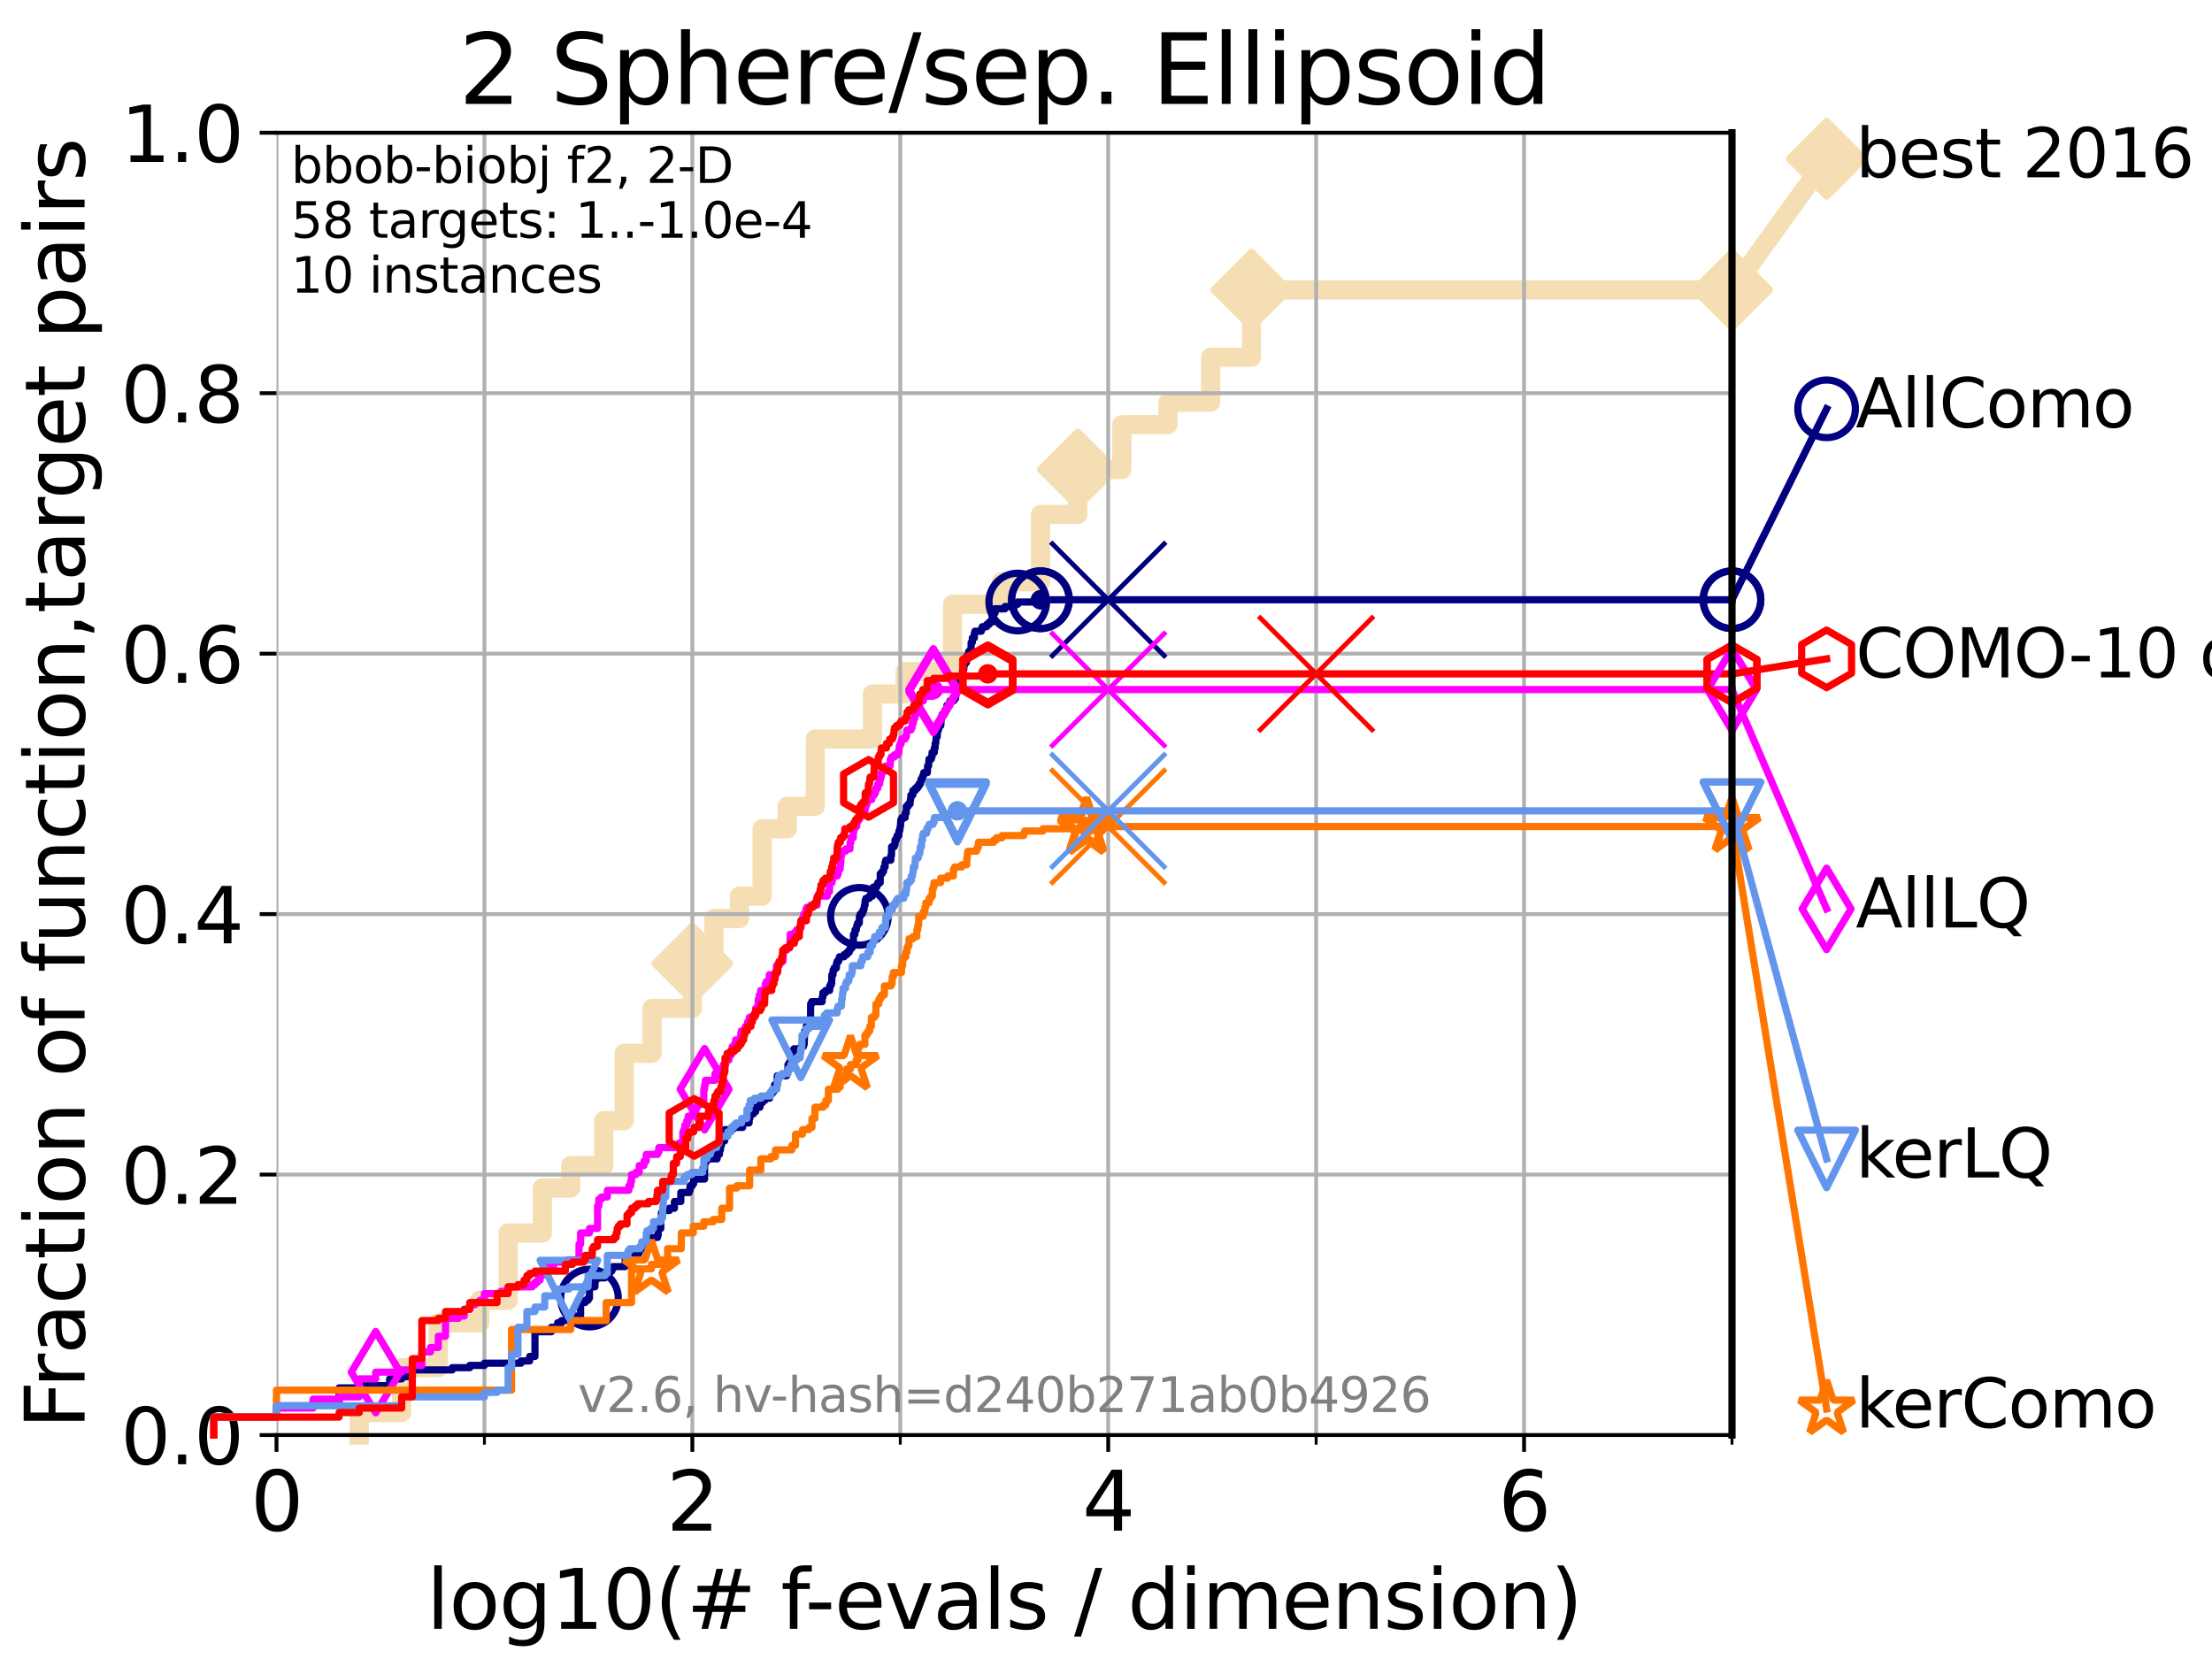<?xml version="1.0" encoding="utf-8" standalone="no"?>
<!DOCTYPE svg PUBLIC "-//W3C//DTD SVG 1.1//EN"
  "http://www.w3.org/Graphics/SVG/1.1/DTD/svg11.dtd">
<svg xmlns:xlink="http://www.w3.org/1999/xlink" width="460.8pt" height="345.6pt" viewBox="0 0 460.8 345.6" xmlns="http://www.w3.org/2000/svg" version="1.1">
 <defs>
  <style type="text/css">*{stroke-linejoin: round; stroke-linecap: butt}</style>
 </defs>
 <g id="figure_1">
  <g id="patch_1">
   <path d="M 0 345.6 
L 460.8 345.6 
L 460.8 0 
L 0 0 
z
" style="fill: #ffffff"/>
  </g>
  <g id="axes_1">
   <g id="patch_2">
    <path d="M 57.6 298.944 
L 360.806 298.944 
L 360.806 27.648 
L 57.6 27.648 
z
" style="fill: #ffffff"/>
   </g>
   <g id="line2d_1">
    <path d="M 74.837 298.944 
L 74.837 294.266 
L 83.678 294.266 
L 83.678 284.911 
L 91.306 284.911 
L 91.306 275.556 
L 99.95 275.556 
L 99.95 270.879 
L 105.851 270.879 
L 105.851 256.846 
L 112.989 256.846 
L 112.989 247.491 
L 118.89 247.491 
L 118.89 242.814 
L 125.779 242.814 
L 125.779 233.459 
L 130.027 233.459 
L 130.027 219.426 
L 135.835 219.426 
L 135.835 210.071 
L 144.23 210.071 
L 144.23 200.716 
L 148.727 200.716 
L 148.727 191.361 
L 154.046 191.361 
L 154.046 186.684 
L 158.761 186.684 
L 158.761 172.651 
L 163.998 172.651 
L 163.998 167.974 
L 169.832 167.974 
L 169.832 153.941 
L 181.754 153.941 
L 181.754 144.586 
L 188.562 144.586 
L 188.562 139.908 
L 198.435 139.908 
L 198.435 125.876 
L 208.643 125.876 
L 208.643 121.198 
L 216.775 121.198 
L 216.775 107.166 
L 224.52 107.166 
L 224.52 97.811 
L 233.702 97.811 
L 233.702 88.456 
L 243.312 88.456 
L 243.312 83.778 
L 252.2 83.778 
L 252.2 74.423 
L 260.699 74.423 
L 260.699 60.391 
L 360.806 60.391 
" style="fill: none; stroke: #f5deb3; stroke-width: 4; stroke-linecap: square"/>
   </g>
   <g id="line2d_2">
    <defs>
     <path id="m01ae8ad9be" d="M -0 7.778 
L 7.778 0 
L 0 -7.778 
L -7.778 -0 
z
" style="stroke: #f5deb3; stroke-width: 1.5; stroke-linejoin: miter"/>
    </defs>
    <g>
     <use xlink:href="#m01ae8ad9be" x="144.23" y="200.716" style="fill: #f5deb3; stroke: #f5deb3; stroke-width: 1.5; stroke-linejoin: miter"/>
     <use xlink:href="#m01ae8ad9be" x="224.52" y="97.811" style="fill: #f5deb3; stroke: #f5deb3; stroke-width: 1.5; stroke-linejoin: miter"/>
     <use xlink:href="#m01ae8ad9be" x="260.699" y="60.391" style="fill: #f5deb3; stroke: #f5deb3; stroke-width: 1.5; stroke-linejoin: miter"/>
     <use xlink:href="#m01ae8ad9be" x="260.699" y="60.391" style="fill: #f5deb3; stroke: #f5deb3; stroke-width: 1.5; stroke-linejoin: miter"/>
     <use xlink:href="#m01ae8ad9be" x="360.806" y="60.391" style="fill: #f5deb3; stroke: #f5deb3; stroke-width: 1.5; stroke-linejoin: miter"/>
    </g>
   </g>
   <g id="line2d_3">
    <path style="fill: none; stroke: #f5deb3; stroke-width: 4; stroke-linecap: square"/>
    <g/>
   </g>
   <g id="line2d_4">
    <path d="M 360.806 60.391 
L 380.515 33.074 
" style="fill: none; stroke: #f5deb3; stroke-width: 4; stroke-linecap: square"/>
    <g>
     <use xlink:href="#m01ae8ad9be" x="360.806" y="60.391" style="fill: #f5deb3; stroke: #f5deb3; stroke-width: 1.5; stroke-linejoin: miter"/>
     <use xlink:href="#m01ae8ad9be" x="380.515" y="33.074" style="fill: #f5deb3; stroke: #f5deb3; stroke-width: 1.5; stroke-linejoin: miter"/>
    </g>
   </g>
   <g id="matplotlib.axis_1">
    <g id="xtick_1">
     <g id="line2d_5">
      <path d="M 57.6 298.944 
L 57.6 27.648 
" clip-path="url(#p091a90321d)" style="fill: none; stroke: #b0b0b0; stroke-width: 0.8; stroke-linecap: square"/>
     </g>
     <g id="line2d_6">
      <defs>
       <path id="mfeb1512df6" d="M 0 0 
L 0 3.5 
" style="stroke: #000000; stroke-width: 0.8"/>
      </defs>
      <g>
       <use xlink:href="#mfeb1512df6" x="57.6" y="298.944" style="stroke: #000000; stroke-width: 0.8"/>
      </g>
     </g>
     <g id="text_1">
      <!-- 0 -->
      <g transform="translate(52.192 318.861) scale(0.17 -0.17)">
       <defs>
        <path id="DejaVuSans-30" d="M 2034 4250 
Q 1547 4250 1301 3770 
Q 1056 3291 1056 2328 
Q 1056 1369 1301 889 
Q 1547 409 2034 409 
Q 2525 409 2770 889 
Q 3016 1369 3016 2328 
Q 3016 3291 2770 3770 
Q 2525 4250 2034 4250 
z
M 2034 4750 
Q 2819 4750 3233 4129 
Q 3647 3509 3647 2328 
Q 3647 1150 3233 529 
Q 2819 -91 2034 -91 
Q 1250 -91 836 529 
Q 422 1150 422 2328 
Q 422 3509 836 4129 
Q 1250 4750 2034 4750 
z
" transform="scale(0.016)"/>
       </defs>
       <use xlink:href="#DejaVuSans-30"/>
      </g>
     </g>
    </g>
    <g id="xtick_2">
     <g id="line2d_7">
      <path d="M 144.23 298.944 
L 144.23 27.648 
" clip-path="url(#p091a90321d)" style="fill: none; stroke: #b0b0b0; stroke-width: 0.8; stroke-linecap: square"/>
     </g>
     <g id="line2d_8">
      <g>
       <use xlink:href="#mfeb1512df6" x="144.23" y="298.944" style="stroke: #000000; stroke-width: 0.8"/>
      </g>
     </g>
     <g id="text_2">
      <!-- 2 -->
      <g transform="translate(138.822 318.861) scale(0.17 -0.17)">
       <defs>
        <path id="DejaVuSans-32" d="M 1228 531 
L 3431 531 
L 3431 0 
L 469 0 
L 469 531 
Q 828 903 1448 1529 
Q 2069 2156 2228 2338 
Q 2531 2678 2651 2914 
Q 2772 3150 2772 3378 
Q 2772 3750 2511 3984 
Q 2250 4219 1831 4219 
Q 1534 4219 1204 4116 
Q 875 4013 500 3803 
L 500 4441 
Q 881 4594 1212 4672 
Q 1544 4750 1819 4750 
Q 2544 4750 2975 4387 
Q 3406 4025 3406 3419 
Q 3406 3131 3298 2873 
Q 3191 2616 2906 2266 
Q 2828 2175 2409 1742 
Q 1991 1309 1228 531 
z
" transform="scale(0.016)"/>
       </defs>
       <use xlink:href="#DejaVuSans-32"/>
      </g>
     </g>
    </g>
    <g id="xtick_3">
     <g id="line2d_9">
      <path d="M 230.861 298.944 
L 230.861 27.648 
" clip-path="url(#p091a90321d)" style="fill: none; stroke: #b0b0b0; stroke-width: 0.8; stroke-linecap: square"/>
     </g>
     <g id="line2d_10">
      <g>
       <use xlink:href="#mfeb1512df6" x="230.861" y="298.944" style="stroke: #000000; stroke-width: 0.8"/>
      </g>
     </g>
     <g id="text_3">
      <!-- 4 -->
      <g transform="translate(225.453 318.861) scale(0.17 -0.17)">
       <defs>
        <path id="DejaVuSans-34" d="M 2419 4116 
L 825 1625 
L 2419 1625 
L 2419 4116 
z
M 2253 4666 
L 3047 4666 
L 3047 1625 
L 3713 1625 
L 3713 1100 
L 3047 1100 
L 3047 0 
L 2419 0 
L 2419 1100 
L 313 1100 
L 313 1709 
L 2253 4666 
z
" transform="scale(0.016)"/>
       </defs>
       <use xlink:href="#DejaVuSans-34"/>
      </g>
     </g>
    </g>
    <g id="xtick_4">
     <g id="line2d_11">
      <path d="M 317.491 298.944 
L 317.491 27.648 
" clip-path="url(#p091a90321d)" style="fill: none; stroke: #b0b0b0; stroke-width: 0.8; stroke-linecap: square"/>
     </g>
     <g id="line2d_12">
      <g>
       <use xlink:href="#mfeb1512df6" x="317.491" y="298.944" style="stroke: #000000; stroke-width: 0.8"/>
      </g>
     </g>
     <g id="text_4">
      <!-- 6 -->
      <g transform="translate(312.083 318.861) scale(0.17 -0.17)">
       <defs>
        <path id="DejaVuSans-36" d="M 2113 2584 
Q 1688 2584 1439 2293 
Q 1191 2003 1191 1497 
Q 1191 994 1439 701 
Q 1688 409 2113 409 
Q 2538 409 2786 701 
Q 3034 994 3034 1497 
Q 3034 2003 2786 2293 
Q 2538 2584 2113 2584 
z
M 3366 4563 
L 3366 3988 
Q 3128 4100 2886 4159 
Q 2644 4219 2406 4219 
Q 1781 4219 1451 3797 
Q 1122 3375 1075 2522 
Q 1259 2794 1537 2939 
Q 1816 3084 2150 3084 
Q 2853 3084 3261 2657 
Q 3669 2231 3669 1497 
Q 3669 778 3244 343 
Q 2819 -91 2113 -91 
Q 1303 -91 875 529 
Q 447 1150 447 2328 
Q 447 3434 972 4092 
Q 1497 4750 2381 4750 
Q 2619 4750 2861 4703 
Q 3103 4656 3366 4563 
z
" transform="scale(0.016)"/>
       </defs>
       <use xlink:href="#DejaVuSans-36"/>
      </g>
     </g>
    </g>
    <g id="xtick_5">
     <g id="line2d_13">
      <path d="M 100.915 298.944 
L 100.915 27.648 
" clip-path="url(#p091a90321d)" style="fill: none; stroke: #b0b0b0; stroke-width: 0.8; stroke-linecap: square"/>
     </g>
     <g id="line2d_14">
      <defs>
       <path id="m687741bcb6" d="M 0 0 
L 0 2 
" style="stroke: #000000; stroke-width: 0.6"/>
      </defs>
      <g>
       <use xlink:href="#m687741bcb6" x="100.915" y="298.944" style="stroke: #000000; stroke-width: 0.6"/>
      </g>
     </g>
    </g>
    <g id="xtick_6">
     <g id="line2d_15">
      <path d="M 187.546 298.944 
L 187.546 27.648 
" clip-path="url(#p091a90321d)" style="fill: none; stroke: #b0b0b0; stroke-width: 0.8; stroke-linecap: square"/>
     </g>
     <g id="line2d_16">
      <g>
       <use xlink:href="#m687741bcb6" x="187.546" y="298.944" style="stroke: #000000; stroke-width: 0.6"/>
      </g>
     </g>
    </g>
    <g id="xtick_7">
     <g id="line2d_17">
      <path d="M 274.176 298.944 
L 274.176 27.648 
" clip-path="url(#p091a90321d)" style="fill: none; stroke: #b0b0b0; stroke-width: 0.8; stroke-linecap: square"/>
     </g>
     <g id="line2d_18">
      <g>
       <use xlink:href="#m687741bcb6" x="274.176" y="298.944" style="stroke: #000000; stroke-width: 0.6"/>
      </g>
     </g>
    </g>
    <g id="xtick_8">
     <g id="line2d_19">
      <path d="M 360.806 298.944 
L 360.806 27.648 
" clip-path="url(#p091a90321d)" style="fill: none; stroke: #b0b0b0; stroke-width: 0.8; stroke-linecap: square"/>
     </g>
     <g id="line2d_20">
      <g>
       <use xlink:href="#m687741bcb6" x="360.806" y="298.944" style="stroke: #000000; stroke-width: 0.6"/>
      </g>
     </g>
    </g>
    <g id="text_5">
     <!-- log10(# f-evals / dimension) -->
     <g transform="translate(88.823 339.314) scale(0.17 -0.17)">
      <defs>
       <path id="DejaVuSans-6c" d="M 603 4863 
L 1178 4863 
L 1178 0 
L 603 0 
L 603 4863 
z
" transform="scale(0.016)"/>
       <path id="DejaVuSans-6f" d="M 1959 3097 
Q 1497 3097 1228 2736 
Q 959 2375 959 1747 
Q 959 1119 1226 758 
Q 1494 397 1959 397 
Q 2419 397 2687 759 
Q 2956 1122 2956 1747 
Q 2956 2369 2687 2733 
Q 2419 3097 1959 3097 
z
M 1959 3584 
Q 2709 3584 3137 3096 
Q 3566 2609 3566 1747 
Q 3566 888 3137 398 
Q 2709 -91 1959 -91 
Q 1206 -91 779 398 
Q 353 888 353 1747 
Q 353 2609 779 3096 
Q 1206 3584 1959 3584 
z
" transform="scale(0.016)"/>
       <path id="DejaVuSans-67" d="M 2906 1791 
Q 2906 2416 2648 2759 
Q 2391 3103 1925 3103 
Q 1463 3103 1205 2759 
Q 947 2416 947 1791 
Q 947 1169 1205 825 
Q 1463 481 1925 481 
Q 2391 481 2648 825 
Q 2906 1169 2906 1791 
z
M 3481 434 
Q 3481 -459 3084 -895 
Q 2688 -1331 1869 -1331 
Q 1566 -1331 1297 -1286 
Q 1028 -1241 775 -1147 
L 775 -588 
Q 1028 -725 1275 -790 
Q 1522 -856 1778 -856 
Q 2344 -856 2625 -561 
Q 2906 -266 2906 331 
L 2906 616 
Q 2728 306 2450 153 
Q 2172 0 1784 0 
Q 1141 0 747 490 
Q 353 981 353 1791 
Q 353 2603 747 3093 
Q 1141 3584 1784 3584 
Q 2172 3584 2450 3431 
Q 2728 3278 2906 2969 
L 2906 3500 
L 3481 3500 
L 3481 434 
z
" transform="scale(0.016)"/>
       <path id="DejaVuSans-31" d="M 794 531 
L 1825 531 
L 1825 4091 
L 703 3866 
L 703 4441 
L 1819 4666 
L 2450 4666 
L 2450 531 
L 3481 531 
L 3481 0 
L 794 0 
L 794 531 
z
" transform="scale(0.016)"/>
       <path id="DejaVuSans-28" d="M 1984 4856 
Q 1566 4138 1362 3434 
Q 1159 2731 1159 2009 
Q 1159 1288 1364 580 
Q 1569 -128 1984 -844 
L 1484 -844 
Q 1016 -109 783 600 
Q 550 1309 550 2009 
Q 550 2706 781 3412 
Q 1013 4119 1484 4856 
L 1984 4856 
z
" transform="scale(0.016)"/>
       <path id="DejaVuSans-23" d="M 3272 2816 
L 2363 2816 
L 2100 1772 
L 3016 1772 
L 3272 2816 
z
M 2803 4594 
L 2478 3297 
L 3391 3297 
L 3719 4594 
L 4219 4594 
L 3897 3297 
L 4872 3297 
L 4872 2816 
L 3775 2816 
L 3519 1772 
L 4513 1772 
L 4513 1294 
L 3397 1294 
L 3072 0 
L 2572 0 
L 2894 1294 
L 1978 1294 
L 1656 0 
L 1153 0 
L 1478 1294 
L 494 1294 
L 494 1772 
L 1594 1772 
L 1856 2816 
L 850 2816 
L 850 3297 
L 1978 3297 
L 2297 4594 
L 2803 4594 
z
" transform="scale(0.016)"/>
       <path id="DejaVuSans-20" transform="scale(0.016)"/>
       <path id="DejaVuSans-66" d="M 2375 4863 
L 2375 4384 
L 1825 4384 
Q 1516 4384 1395 4259 
Q 1275 4134 1275 3809 
L 1275 3500 
L 2222 3500 
L 2222 3053 
L 1275 3053 
L 1275 0 
L 697 0 
L 697 3053 
L 147 3053 
L 147 3500 
L 697 3500 
L 697 3744 
Q 697 4328 969 4595 
Q 1241 4863 1831 4863 
L 2375 4863 
z
" transform="scale(0.016)"/>
       <path id="DejaVuSans-2d" d="M 313 2009 
L 1997 2009 
L 1997 1497 
L 313 1497 
L 313 2009 
z
" transform="scale(0.016)"/>
       <path id="DejaVuSans-65" d="M 3597 1894 
L 3597 1613 
L 953 1613 
Q 991 1019 1311 708 
Q 1631 397 2203 397 
Q 2534 397 2845 478 
Q 3156 559 3463 722 
L 3463 178 
Q 3153 47 2828 -22 
Q 2503 -91 2169 -91 
Q 1331 -91 842 396 
Q 353 884 353 1716 
Q 353 2575 817 3079 
Q 1281 3584 2069 3584 
Q 2775 3584 3186 3129 
Q 3597 2675 3597 1894 
z
M 3022 2063 
Q 3016 2534 2758 2815 
Q 2500 3097 2075 3097 
Q 1594 3097 1305 2825 
Q 1016 2553 972 2059 
L 3022 2063 
z
" transform="scale(0.016)"/>
       <path id="DejaVuSans-76" d="M 191 3500 
L 800 3500 
L 1894 563 
L 2988 3500 
L 3597 3500 
L 2284 0 
L 1503 0 
L 191 3500 
z
" transform="scale(0.016)"/>
       <path id="DejaVuSans-61" d="M 2194 1759 
Q 1497 1759 1228 1600 
Q 959 1441 959 1056 
Q 959 750 1161 570 
Q 1363 391 1709 391 
Q 2188 391 2477 730 
Q 2766 1069 2766 1631 
L 2766 1759 
L 2194 1759 
z
M 3341 1997 
L 3341 0 
L 2766 0 
L 2766 531 
Q 2569 213 2275 61 
Q 1981 -91 1556 -91 
Q 1019 -91 701 211 
Q 384 513 384 1019 
Q 384 1609 779 1909 
Q 1175 2209 1959 2209 
L 2766 2209 
L 2766 2266 
Q 2766 2663 2505 2880 
Q 2244 3097 1772 3097 
Q 1472 3097 1187 3025 
Q 903 2953 641 2809 
L 641 3341 
Q 956 3463 1253 3523 
Q 1550 3584 1831 3584 
Q 2591 3584 2966 3190 
Q 3341 2797 3341 1997 
z
" transform="scale(0.016)"/>
       <path id="DejaVuSans-73" d="M 2834 3397 
L 2834 2853 
Q 2591 2978 2328 3040 
Q 2066 3103 1784 3103 
Q 1356 3103 1142 2972 
Q 928 2841 928 2578 
Q 928 2378 1081 2264 
Q 1234 2150 1697 2047 
L 1894 2003 
Q 2506 1872 2764 1633 
Q 3022 1394 3022 966 
Q 3022 478 2636 193 
Q 2250 -91 1575 -91 
Q 1294 -91 989 -36 
Q 684 19 347 128 
L 347 722 
Q 666 556 975 473 
Q 1284 391 1588 391 
Q 1994 391 2212 530 
Q 2431 669 2431 922 
Q 2431 1156 2273 1281 
Q 2116 1406 1581 1522 
L 1381 1569 
Q 847 1681 609 1914 
Q 372 2147 372 2553 
Q 372 3047 722 3315 
Q 1072 3584 1716 3584 
Q 2034 3584 2315 3537 
Q 2597 3491 2834 3397 
z
" transform="scale(0.016)"/>
       <path id="DejaVuSans-2f" d="M 1625 4666 
L 2156 4666 
L 531 -594 
L 0 -594 
L 1625 4666 
z
" transform="scale(0.016)"/>
       <path id="DejaVuSans-64" d="M 2906 2969 
L 2906 4863 
L 3481 4863 
L 3481 0 
L 2906 0 
L 2906 525 
Q 2725 213 2448 61 
Q 2172 -91 1784 -91 
Q 1150 -91 751 415 
Q 353 922 353 1747 
Q 353 2572 751 3078 
Q 1150 3584 1784 3584 
Q 2172 3584 2448 3432 
Q 2725 3281 2906 2969 
z
M 947 1747 
Q 947 1113 1208 752 
Q 1469 391 1925 391 
Q 2381 391 2643 752 
Q 2906 1113 2906 1747 
Q 2906 2381 2643 2742 
Q 2381 3103 1925 3103 
Q 1469 3103 1208 2742 
Q 947 2381 947 1747 
z
" transform="scale(0.016)"/>
       <path id="DejaVuSans-69" d="M 603 3500 
L 1178 3500 
L 1178 0 
L 603 0 
L 603 3500 
z
M 603 4863 
L 1178 4863 
L 1178 4134 
L 603 4134 
L 603 4863 
z
" transform="scale(0.016)"/>
       <path id="DejaVuSans-6d" d="M 3328 2828 
Q 3544 3216 3844 3400 
Q 4144 3584 4550 3584 
Q 5097 3584 5394 3201 
Q 5691 2819 5691 2113 
L 5691 0 
L 5113 0 
L 5113 2094 
Q 5113 2597 4934 2840 
Q 4756 3084 4391 3084 
Q 3944 3084 3684 2787 
Q 3425 2491 3425 1978 
L 3425 0 
L 2847 0 
L 2847 2094 
Q 2847 2600 2669 2842 
Q 2491 3084 2119 3084 
Q 1678 3084 1418 2786 
Q 1159 2488 1159 1978 
L 1159 0 
L 581 0 
L 581 3500 
L 1159 3500 
L 1159 2956 
Q 1356 3278 1631 3431 
Q 1906 3584 2284 3584 
Q 2666 3584 2933 3390 
Q 3200 3197 3328 2828 
z
" transform="scale(0.016)"/>
       <path id="DejaVuSans-6e" d="M 3513 2113 
L 3513 0 
L 2938 0 
L 2938 2094 
Q 2938 2591 2744 2837 
Q 2550 3084 2163 3084 
Q 1697 3084 1428 2787 
Q 1159 2491 1159 1978 
L 1159 0 
L 581 0 
L 581 3500 
L 1159 3500 
L 1159 2956 
Q 1366 3272 1645 3428 
Q 1925 3584 2291 3584 
Q 2894 3584 3203 3211 
Q 3513 2838 3513 2113 
z
" transform="scale(0.016)"/>
       <path id="DejaVuSans-29" d="M 513 4856 
L 1013 4856 
Q 1481 4119 1714 3412 
Q 1947 2706 1947 2009 
Q 1947 1309 1714 600 
Q 1481 -109 1013 -844 
L 513 -844 
Q 928 -128 1133 580 
Q 1338 1288 1338 2009 
Q 1338 2731 1133 3434 
Q 928 4138 513 4856 
z
" transform="scale(0.016)"/>
      </defs>
      <use xlink:href="#DejaVuSans-6c"/>
      <use xlink:href="#DejaVuSans-6f" x="27.783"/>
      <use xlink:href="#DejaVuSans-67" x="88.965"/>
      <use xlink:href="#DejaVuSans-31" x="152.441"/>
      <use xlink:href="#DejaVuSans-30" x="216.064"/>
      <use xlink:href="#DejaVuSans-28" x="279.688"/>
      <use xlink:href="#DejaVuSans-23" x="318.701"/>
      <use xlink:href="#DejaVuSans-20" x="402.49"/>
      <use xlink:href="#DejaVuSans-66" x="434.277"/>
      <use xlink:href="#DejaVuSans-2d" x="463.982"/>
      <use xlink:href="#DejaVuSans-65" x="500.066"/>
      <use xlink:href="#DejaVuSans-76" x="561.59"/>
      <use xlink:href="#DejaVuSans-61" x="620.77"/>
      <use xlink:href="#DejaVuSans-6c" x="682.049"/>
      <use xlink:href="#DejaVuSans-73" x="709.832"/>
      <use xlink:href="#DejaVuSans-20" x="761.932"/>
      <use xlink:href="#DejaVuSans-2f" x="793.719"/>
      <use xlink:href="#DejaVuSans-20" x="827.41"/>
      <use xlink:href="#DejaVuSans-64" x="859.197"/>
      <use xlink:href="#DejaVuSans-69" x="922.674"/>
      <use xlink:href="#DejaVuSans-6d" x="950.457"/>
      <use xlink:href="#DejaVuSans-65" x="1047.869"/>
      <use xlink:href="#DejaVuSans-6e" x="1109.393"/>
      <use xlink:href="#DejaVuSans-73" x="1172.771"/>
      <use xlink:href="#DejaVuSans-69" x="1224.871"/>
      <use xlink:href="#DejaVuSans-6f" x="1252.654"/>
      <use xlink:href="#DejaVuSans-6e" x="1313.836"/>
      <use xlink:href="#DejaVuSans-29" x="1377.215"/>
     </g>
    </g>
   </g>
   <g id="matplotlib.axis_2">
    <g id="ytick_1">
     <g id="line2d_21">
      <path d="M 57.6 298.944 
L 360.806 298.944 
" clip-path="url(#p091a90321d)" style="fill: none; stroke: #b0b0b0; stroke-width: 0.8; stroke-linecap: square"/>
     </g>
     <g id="line2d_22">
      <defs>
       <path id="m815af5205d" d="M 0 0 
L -3.5 0 
" style="stroke: #000000; stroke-width: 0.8"/>
      </defs>
      <g>
       <use xlink:href="#m815af5205d" x="57.6" y="298.944" style="stroke: #000000; stroke-width: 0.8"/>
      </g>
     </g>
     <g id="text_6">
      <!-- 0.0 -->
      <g transform="translate(25.155 305.023) scale(0.16 -0.16)">
       <defs>
        <path id="DejaVuSans-2e" d="M 684 794 
L 1344 794 
L 1344 0 
L 684 0 
L 684 794 
z
" transform="scale(0.016)"/>
       </defs>
       <use xlink:href="#DejaVuSans-30"/>
       <use xlink:href="#DejaVuSans-2e" x="63.623"/>
       <use xlink:href="#DejaVuSans-30" x="95.41"/>
      </g>
     </g>
    </g>
    <g id="ytick_2">
     <g id="line2d_23">
      <path d="M 57.6 244.685 
L 360.806 244.685 
" clip-path="url(#p091a90321d)" style="fill: none; stroke: #b0b0b0; stroke-width: 0.8; stroke-linecap: square"/>
     </g>
     <g id="line2d_24">
      <g>
       <use xlink:href="#m815af5205d" x="57.6" y="244.685" style="stroke: #000000; stroke-width: 0.8"/>
      </g>
     </g>
     <g id="text_7">
      <!-- 0.2 -->
      <g transform="translate(25.155 250.764) scale(0.16 -0.16)">
       <use xlink:href="#DejaVuSans-30"/>
       <use xlink:href="#DejaVuSans-2e" x="63.623"/>
       <use xlink:href="#DejaVuSans-32" x="95.41"/>
      </g>
     </g>
    </g>
    <g id="ytick_3">
     <g id="line2d_25">
      <path d="M 57.6 190.426 
L 360.806 190.426 
" clip-path="url(#p091a90321d)" style="fill: none; stroke: #b0b0b0; stroke-width: 0.8; stroke-linecap: square"/>
     </g>
     <g id="line2d_26">
      <g>
       <use xlink:href="#m815af5205d" x="57.6" y="190.426" style="stroke: #000000; stroke-width: 0.8"/>
      </g>
     </g>
     <g id="text_8">
      <!-- 0.4 -->
      <g transform="translate(25.155 196.504) scale(0.16 -0.16)">
       <use xlink:href="#DejaVuSans-30"/>
       <use xlink:href="#DejaVuSans-2e" x="63.623"/>
       <use xlink:href="#DejaVuSans-34" x="95.41"/>
      </g>
     </g>
    </g>
    <g id="ytick_4">
     <g id="line2d_27">
      <path d="M 57.6 136.166 
L 360.806 136.166 
" clip-path="url(#p091a90321d)" style="fill: none; stroke: #b0b0b0; stroke-width: 0.8; stroke-linecap: square"/>
     </g>
     <g id="line2d_28">
      <g>
       <use xlink:href="#m815af5205d" x="57.6" y="136.166" style="stroke: #000000; stroke-width: 0.8"/>
      </g>
     </g>
     <g id="text_9">
      <!-- 0.6 -->
      <g transform="translate(25.155 142.245) scale(0.16 -0.16)">
       <use xlink:href="#DejaVuSans-30"/>
       <use xlink:href="#DejaVuSans-2e" x="63.623"/>
       <use xlink:href="#DejaVuSans-36" x="95.41"/>
      </g>
     </g>
    </g>
    <g id="ytick_5">
     <g id="line2d_29">
      <path d="M 57.6 81.907 
L 360.806 81.907 
" clip-path="url(#p091a90321d)" style="fill: none; stroke: #b0b0b0; stroke-width: 0.8; stroke-linecap: square"/>
     </g>
     <g id="line2d_30">
      <g>
       <use xlink:href="#m815af5205d" x="57.6" y="81.907" style="stroke: #000000; stroke-width: 0.8"/>
      </g>
     </g>
     <g id="text_10">
      <!-- 0.8 -->
      <g transform="translate(25.155 87.986) scale(0.16 -0.16)">
       <defs>
        <path id="DejaVuSans-38" d="M 2034 2216 
Q 1584 2216 1326 1975 
Q 1069 1734 1069 1313 
Q 1069 891 1326 650 
Q 1584 409 2034 409 
Q 2484 409 2743 651 
Q 3003 894 3003 1313 
Q 3003 1734 2745 1975 
Q 2488 2216 2034 2216 
z
M 1403 2484 
Q 997 2584 770 2862 
Q 544 3141 544 3541 
Q 544 4100 942 4425 
Q 1341 4750 2034 4750 
Q 2731 4750 3128 4425 
Q 3525 4100 3525 3541 
Q 3525 3141 3298 2862 
Q 3072 2584 2669 2484 
Q 3125 2378 3379 2068 
Q 3634 1759 3634 1313 
Q 3634 634 3220 271 
Q 2806 -91 2034 -91 
Q 1263 -91 848 271 
Q 434 634 434 1313 
Q 434 1759 690 2068 
Q 947 2378 1403 2484 
z
M 1172 3481 
Q 1172 3119 1398 2916 
Q 1625 2713 2034 2713 
Q 2441 2713 2670 2916 
Q 2900 3119 2900 3481 
Q 2900 3844 2670 4047 
Q 2441 4250 2034 4250 
Q 1625 4250 1398 4047 
Q 1172 3844 1172 3481 
z
" transform="scale(0.016)"/>
       </defs>
       <use xlink:href="#DejaVuSans-30"/>
       <use xlink:href="#DejaVuSans-2e" x="63.623"/>
       <use xlink:href="#DejaVuSans-38" x="95.41"/>
      </g>
     </g>
    </g>
    <g id="ytick_6">
     <g id="line2d_31">
      <path d="M 57.6 27.648 
L 360.806 27.648 
" clip-path="url(#p091a90321d)" style="fill: none; stroke: #b0b0b0; stroke-width: 0.8; stroke-linecap: square"/>
     </g>
     <g id="line2d_32">
      <g>
       <use xlink:href="#m815af5205d" x="57.6" y="27.648" style="stroke: #000000; stroke-width: 0.8"/>
      </g>
     </g>
     <g id="text_11">
      <!-- 1.0 -->
      <g transform="translate(25.155 33.727) scale(0.16 -0.16)">
       <use xlink:href="#DejaVuSans-31"/>
       <use xlink:href="#DejaVuSans-2e" x="63.623"/>
       <use xlink:href="#DejaVuSans-30" x="95.41"/>
      </g>
     </g>
    </g>
    <g id="text_12">
     <!-- Fraction of function,target pairs -->
     <g transform="translate(17.62 297.681) rotate(-90) scale(0.17 -0.17)">
      <defs>
       <path id="DejaVuSans-46" d="M 628 4666 
L 3309 4666 
L 3309 4134 
L 1259 4134 
L 1259 2759 
L 3109 2759 
L 3109 2228 
L 1259 2228 
L 1259 0 
L 628 0 
L 628 4666 
z
" transform="scale(0.016)"/>
       <path id="DejaVuSans-72" d="M 2631 2963 
Q 2534 3019 2420 3045 
Q 2306 3072 2169 3072 
Q 1681 3072 1420 2755 
Q 1159 2438 1159 1844 
L 1159 0 
L 581 0 
L 581 3500 
L 1159 3500 
L 1159 2956 
Q 1341 3275 1631 3429 
Q 1922 3584 2338 3584 
Q 2397 3584 2469 3576 
Q 2541 3569 2628 3553 
L 2631 2963 
z
" transform="scale(0.016)"/>
       <path id="DejaVuSans-63" d="M 3122 3366 
L 3122 2828 
Q 2878 2963 2633 3030 
Q 2388 3097 2138 3097 
Q 1578 3097 1268 2742 
Q 959 2388 959 1747 
Q 959 1106 1268 751 
Q 1578 397 2138 397 
Q 2388 397 2633 464 
Q 2878 531 3122 666 
L 3122 134 
Q 2881 22 2623 -34 
Q 2366 -91 2075 -91 
Q 1284 -91 818 406 
Q 353 903 353 1747 
Q 353 2603 823 3093 
Q 1294 3584 2113 3584 
Q 2378 3584 2631 3529 
Q 2884 3475 3122 3366 
z
" transform="scale(0.016)"/>
       <path id="DejaVuSans-74" d="M 1172 4494 
L 1172 3500 
L 2356 3500 
L 2356 3053 
L 1172 3053 
L 1172 1153 
Q 1172 725 1289 603 
Q 1406 481 1766 481 
L 2356 481 
L 2356 0 
L 1766 0 
Q 1100 0 847 248 
Q 594 497 594 1153 
L 594 3053 
L 172 3053 
L 172 3500 
L 594 3500 
L 594 4494 
L 1172 4494 
z
" transform="scale(0.016)"/>
       <path id="DejaVuSans-75" d="M 544 1381 
L 544 3500 
L 1119 3500 
L 1119 1403 
Q 1119 906 1312 657 
Q 1506 409 1894 409 
Q 2359 409 2629 706 
Q 2900 1003 2900 1516 
L 2900 3500 
L 3475 3500 
L 3475 0 
L 2900 0 
L 2900 538 
Q 2691 219 2414 64 
Q 2138 -91 1772 -91 
Q 1169 -91 856 284 
Q 544 659 544 1381 
z
M 1991 3584 
L 1991 3584 
z
" transform="scale(0.016)"/>
       <path id="DejaVuSans-2c" d="M 750 794 
L 1409 794 
L 1409 256 
L 897 -744 
L 494 -744 
L 750 256 
L 750 794 
z
" transform="scale(0.016)"/>
       <path id="DejaVuSans-70" d="M 1159 525 
L 1159 -1331 
L 581 -1331 
L 581 3500 
L 1159 3500 
L 1159 2969 
Q 1341 3281 1617 3432 
Q 1894 3584 2278 3584 
Q 2916 3584 3314 3078 
Q 3713 2572 3713 1747 
Q 3713 922 3314 415 
Q 2916 -91 2278 -91 
Q 1894 -91 1617 61 
Q 1341 213 1159 525 
z
M 3116 1747 
Q 3116 2381 2855 2742 
Q 2594 3103 2138 3103 
Q 1681 3103 1420 2742 
Q 1159 2381 1159 1747 
Q 1159 1113 1420 752 
Q 1681 391 2138 391 
Q 2594 391 2855 752 
Q 3116 1113 3116 1747 
z
" transform="scale(0.016)"/>
      </defs>
      <use xlink:href="#DejaVuSans-46"/>
      <use xlink:href="#DejaVuSans-72" x="50.27"/>
      <use xlink:href="#DejaVuSans-61" x="91.383"/>
      <use xlink:href="#DejaVuSans-63" x="152.662"/>
      <use xlink:href="#DejaVuSans-74" x="207.643"/>
      <use xlink:href="#DejaVuSans-69" x="246.852"/>
      <use xlink:href="#DejaVuSans-6f" x="274.635"/>
      <use xlink:href="#DejaVuSans-6e" x="335.816"/>
      <use xlink:href="#DejaVuSans-20" x="399.195"/>
      <use xlink:href="#DejaVuSans-6f" x="430.982"/>
      <use xlink:href="#DejaVuSans-66" x="492.164"/>
      <use xlink:href="#DejaVuSans-20" x="527.369"/>
      <use xlink:href="#DejaVuSans-66" x="559.156"/>
      <use xlink:href="#DejaVuSans-75" x="594.361"/>
      <use xlink:href="#DejaVuSans-6e" x="657.74"/>
      <use xlink:href="#DejaVuSans-63" x="721.119"/>
      <use xlink:href="#DejaVuSans-74" x="776.1"/>
      <use xlink:href="#DejaVuSans-69" x="815.309"/>
      <use xlink:href="#DejaVuSans-6f" x="843.092"/>
      <use xlink:href="#DejaVuSans-6e" x="904.273"/>
      <use xlink:href="#DejaVuSans-2c" x="967.652"/>
      <use xlink:href="#DejaVuSans-74" x="999.439"/>
      <use xlink:href="#DejaVuSans-61" x="1038.648"/>
      <use xlink:href="#DejaVuSans-72" x="1099.928"/>
      <use xlink:href="#DejaVuSans-67" x="1139.291"/>
      <use xlink:href="#DejaVuSans-65" x="1202.768"/>
      <use xlink:href="#DejaVuSans-74" x="1264.291"/>
      <use xlink:href="#DejaVuSans-20" x="1303.5"/>
      <use xlink:href="#DejaVuSans-70" x="1335.287"/>
      <use xlink:href="#DejaVuSans-61" x="1398.764"/>
      <use xlink:href="#DejaVuSans-69" x="1460.043"/>
      <use xlink:href="#DejaVuSans-72" x="1487.826"/>
      <use xlink:href="#DejaVuSans-73" x="1528.939"/>
     </g>
    </g>
   </g>
   <g id="line2d_33">
    <defs>
     <path id="m8612eb2403" d="M 0 1.5 
C 0.398 1.5 0.779 1.342 1.061 1.061 
C 1.342 0.779 1.5 0.398 1.5 0 
C 1.5 -0.398 1.342 -0.779 1.061 -1.061 
C 0.779 -1.342 0.398 -1.5 0 -1.5 
C -0.398 -1.5 -0.779 -1.342 -1.061 -1.061 
C -1.342 -0.779 -1.5 -0.398 -1.5 0 
C -1.5 0.398 -1.342 0.779 -1.061 1.061 
C -0.779 1.342 -0.398 1.5 0 1.5 
z
" style="stroke: #f5deb3"/>
    </defs>
    <g>
     <use xlink:href="#m8612eb2403" x="260.699" y="60.391" style="fill: #f5deb3; stroke: #f5deb3"/>
     <use xlink:href="#m8612eb2403" x="260.699" y="60.391" style="fill: #f5deb3; stroke: #f5deb3"/>
    </g>
   </g>
   <g id="line2d_34">
    <defs>
     <path id="m1bc93c1810" d="M 0 1.5 
C 0.398 1.5 0.779 1.342 1.061 1.061 
C 1.342 0.779 1.5 0.398 1.5 0 
C 1.5 -0.398 1.342 -0.779 1.061 -1.061 
C 0.779 -1.342 0.398 -1.5 0 -1.5 
C -0.398 -1.5 -0.779 -1.342 -1.061 -1.061 
C -1.342 -0.779 -1.5 -0.398 -1.5 0 
C -1.5 0.398 -1.342 0.779 -1.061 1.061 
C -0.779 1.342 -0.398 1.5 0 1.5 
z
" style="stroke: #000080"/>
    </defs>
    <g>
     <use xlink:href="#m1bc93c1810" x="216.744" y="124.94" style="fill: #000080; stroke: #000080"/>
     <use xlink:href="#m1bc93c1810" x="216.744" y="124.94" style="fill: #000080; stroke: #000080"/>
    </g>
   </g>
   <g id="line2d_35">
    <path d="M 44.561 298.944 
L 44.561 295.202 
L 57.6 295.202 
L 57.6 292.863 
L 65.227 292.863 
L 65.227 291.928 
L 70.639 291.928 
L 70.639 289.121 
L 74.837 289.121 
L 74.837 288.653 
L 81.166 288.653 
L 81.166 287.25 
L 83.678 287.25 
L 83.678 286.782 
L 85.894 286.782 
L 85.894 285.379 
L 94.206 285.379 
L 94.206 284.911 
L 97.858 284.911 
L 97.858 284.444 
L 100.915 284.444 
L 100.915 283.976 
L 108.543 283.976 
L 108.543 283.508 
L 110.336 283.508 
L 110.336 282.573 
L 111.442 282.573 
L 111.442 277.427 
L 114.872 277.427 
L 114.872 276.492 
L 116.17 276.492 
L 116.17 275.556 
L 116.988 275.556 
L 116.988 275.089 
L 119.248 275.089 
L 119.248 274.153 
L 120.944 274.153 
L 120.944 271.347 
L 121.893 271.347 
L 121.893 270.879 
L 122.5 270.879 
L 122.5 270.411 
L 122.796 270.411 
L 122.796 268.072 
L 123.936 268.072 
L 123.936 266.669 
L 124.211 266.669 
L 124.211 266.201 
L 126.029 266.201 
L 126.029 265.734 
L 126.757 265.734 
L 126.757 265.266 
L 126.994 265.266 
L 126.994 264.798 
L 127.458 264.798 
L 127.458 264.33 
L 127.686 264.33 
L 127.686 263.863 
L 130.226 263.863 
L 130.226 262.459 
L 131.191 262.459 
L 131.191 261.056 
L 133.154 261.056 
L 133.154 260.121 
L 134.777 260.121 
L 134.777 259.185 
L 135.238 259.185 
L 135.238 258.717 
L 135.835 258.717 
L 135.835 257.782 
L 136.975 257.782 
L 136.975 257.314 
L 137.113 257.314 
L 137.113 255.911 
L 137.655 255.911 
L 137.655 254.04 
L 137.788 254.04 
L 137.788 252.637 
L 138.051 252.637 
L 138.051 252.169 
L 139.435 252.169 
L 139.435 251.701 
L 140.497 251.701 
L 140.497 250.298 
L 141.826 250.298 
L 141.826 248.427 
L 143.56 248.427 
L 143.56 247.959 
L 143.754 247.959 
L 143.754 247.024 
L 144.23 247.024 
L 144.23 246.556 
L 144.51 246.556 
L 144.51 245.62 
L 146.778 245.62 
L 146.778 242.346 
L 146.941 242.346 
L 146.941 241.878 
L 147.264 241.878 
L 147.264 241.411 
L 149.382 241.411 
L 149.382 240.475 
L 149.876 240.475 
L 149.876 239.54 
L 150.084 239.54 
L 150.084 238.604 
L 150.289 238.604 
L 150.289 237.669 
L 150.959 237.669 
L 150.959 235.33 
L 152.596 235.33 
L 152.596 234.862 
L 154.704 234.862 
L 154.704 233.927 
L 156.056 233.927 
L 156.056 232.991 
L 156.205 232.991 
L 156.205 232.056 
L 156.937 232.056 
L 156.937 231.588 
L 157.41 231.588 
L 157.41 230.652 
L 158.321 230.652 
L 158.321 229.717 
L 158.804 229.717 
L 158.804 229.249 
L 159.317 229.249 
L 159.317 228.781 
L 160.343 228.781 
L 160.343 227.846 
L 160.855 227.846 
L 160.855 227.378 
L 161.24 227.378 
L 161.24 226.91 
L 161.354 226.91 
L 161.354 225.975 
L 161.913 225.975 
L 161.913 224.104 
L 163.866 224.104 
L 163.866 223.636 
L 164.064 223.636 
L 164.162 221.765 
L 164.453 221.765 
L 164.453 221.297 
L 164.74 221.297 
L 164.74 219.894 
L 164.96 219.894 
L 164.96 218.958 
L 165.392 218.958 
L 165.392 218.491 
L 166.86 218.491 
L 166.86 218.023 
L 167.389 218.023 
L 167.389 217.555 
L 167.526 217.555 
L 167.635 214.749 
L 167.931 214.749 
L 167.931 213.813 
L 168.483 213.813 
L 168.483 213.345 
L 168.842 213.345 
L 168.868 209.136 
L 169.095 209.136 
L 169.095 208.668 
L 171.271 208.668 
L 171.271 207.732 
L 171.427 207.732 
L 171.427 206.797 
L 171.973 206.797 
L 171.973 206.329 
L 172.835 206.329 
L 172.835 205.394 
L 173.06 205.394 
L 173.06 204.926 
L 173.262 204.926 
L 173.282 203.055 
L 173.542 203.055 
L 173.542 202.119 
L 173.758 202.119 
L 173.758 201.652 
L 174.241 201.652 
L 174.241 200.716 
L 174.393 200.716 
L 174.393 200.248 
L 174.712 200.248 
L 174.712 199.781 
L 174.879 199.781 
L 174.879 199.313 
L 175.849 199.313 
L 175.849 198.845 
L 176.436 198.845 
L 176.436 198.377 
L 176.905 198.377 
L 176.905 197.91 
L 177.119 197.91 
L 177.119 197.442 
L 177.524 197.442 
L 177.524 196.506 
L 177.779 196.506 
L 177.795 194.635 
L 178.108 194.635 
L 178.108 193.7 
L 178.385 193.7 
L 178.492 192.764 
L 178.659 192.764 
L 178.659 192.297 
L 179.003 192.297 
L 179.032 190.893 
L 179.194 190.893 
L 179.194 190.426 
L 179.6 190.426 
L 179.6 189.958 
L 179.814 189.958 
L 179.814 189.49 
L 179.984 189.49 
L 180.082 188.555 
L 180.208 188.555 
L 180.208 187.619 
L 180.374 187.619 
L 180.374 187.151 
L 181.076 187.151 
L 181.076 186.684 
L 181.728 186.684 
L 181.83 185.28 
L 181.907 185.28 
L 181.907 184.813 
L 182.641 184.813 
L 182.641 184.345 
L 182.86 184.345 
L 182.86 183.877 
L 183.36 183.877 
L 183.371 182.006 
L 183.766 182.006 
L 183.766 181.538 
L 184.052 181.538 
L 184.142 180.603 
L 184.377 180.603 
L 184.377 179.667 
L 184.51 179.667 
L 184.51 179.2 
L 185.574 179.2 
L 185.574 178.264 
L 185.709 178.264 
L 185.74 176.393 
L 186.271 176.393 
L 186.271 175.925 
L 186.442 175.925 
L 186.442 174.99 
L 186.738 174.99 
L 186.738 174.522 
L 186.885 174.522 
L 186.885 174.054 
L 187.261 174.054 
L 187.261 173.119 
L 187.413 173.119 
L 187.517 172.183 
L 187.583 172.183 
L 187.649 170.78 
L 187.881 170.78 
L 187.881 170.312 
L 188.562 170.312 
L 188.562 169.377 
L 188.783 169.377 
L 188.801 167.974 
L 189.193 167.974 
L 189.193 167.506 
L 189.568 167.506 
L 189.644 166.57 
L 189.703 166.57 
L 189.753 165.635 
L 190.15 165.635 
L 190.15 164.699 
L 190.659 164.699 
L 190.659 164.232 
L 191.116 164.232 
L 191.116 163.764 
L 191.455 163.764 
L 191.455 163.296 
L 191.751 163.296 
L 191.751 162.828 
L 191.863 162.828 
L 191.863 162.36 
L 192.108 162.36 
L 192.108 161.893 
L 192.299 161.893 
L 192.299 161.425 
L 192.423 161.425 
L 192.423 160.957 
L 193.191 160.957 
L 193.24 159.554 
L 193.447 159.554 
L 193.529 158.151 
L 194.002 158.151 
L 194.002 157.683 
L 194.162 157.683 
L 194.162 156.747 
L 194.639 156.747 
L 194.639 155.812 
L 194.812 155.812 
L 194.812 154.876 
L 194.927 154.876 
L 195.028 153.473 
L 195.236 153.473 
L 195.329 152.07 
L 195.515 152.07 
L 195.515 151.602 
L 195.65 151.602 
L 195.65 151.134 
L 195.989 151.134 
L 196.073 149.731 
L 196.121 149.731 
L 196.121 149.263 
L 196.287 149.263 
L 196.287 148.796 
L 196.742 148.796 
L 196.742 148.328 
L 196.909 148.328 
L 196.909 147.86 
L 197.26 147.86 
L 197.26 146.925 
L 197.819 146.925 
L 197.9 145.989 
L 198.697 145.989 
L 198.697 145.521 
L 199.052 145.521 
L 199.139 144.586 
L 199.225 144.586 
L 199.225 144.118 
L 199.501 144.118 
L 199.501 143.183 
L 199.856 143.183 
L 199.856 142.247 
L 199.978 142.247 
L 199.997 141.312 
L 200.429 141.312 
L 200.533 139.441 
L 200.781 139.441 
L 200.781 138.505 
L 200.967 138.505 
L 200.967 138.037 
L 201.327 138.037 
L 201.417 136.634 
L 201.8 136.634 
L 201.8 135.699 
L 202.275 135.699 
L 202.305 133.828 
L 202.556 133.828 
L 202.556 132.892 
L 202.971 132.892 
L 202.971 131.957 
L 203.099 131.957 
L 203.099 131.489 
L 204.433 131.489 
L 204.433 131.021 
L 204.616 131.021 
L 204.616 130.553 
L 205.535 130.553 
L 205.535 130.086 
L 206.048 130.086 
L 206.048 129.618 
L 206.657 129.618 
L 206.657 128.682 
L 206.827 128.682 
L 206.827 127.747 
L 207.27 127.747 
L 207.27 126.811 
L 209.364 126.811 
L 209.364 126.344 
L 211.331 126.344 
L 211.331 125.876 
L 212.012 125.876 
L 212.012 125.408 
L 216.744 125.408 
L 216.744 124.94 
L 360.806 124.94 
L 360.806 124.94 
" style="fill: none; stroke: #000080; stroke-width: 1.5; stroke-linecap: square"/>
   </g>
   <g id="line2d_36">
    <defs>
     <path id="m4190268ab8" d="M 0 6 
C 1.591 6 3.117 5.368 4.243 4.243 
C 5.368 3.117 6 1.591 6 0 
C 6 -1.591 5.368 -3.117 4.243 -4.243 
C 3.117 -5.368 1.591 -6 0 -6 
C -1.591 -6 -3.117 -5.368 -4.243 -4.243 
C -5.368 -3.117 -6 -1.591 -6 0 
C -6 1.591 -5.368 3.117 -4.243 4.243 
C -3.117 5.368 -1.591 6 0 6 
z
" style="stroke: #000080; stroke-width: 1.5"/>
    </defs>
    <g>
     <use xlink:href="#m4190268ab8" x="122.796" y="270.411" style="fill-opacity: 0; stroke: #000080; stroke-width: 1.5"/>
     <use xlink:href="#m4190268ab8" x="179.032" y="190.893" style="fill-opacity: 0; stroke: #000080; stroke-width: 1.5"/>
     <use xlink:href="#m4190268ab8" x="212.012" y="125.408" style="fill-opacity: 0; stroke: #000080; stroke-width: 1.5"/>
     <use xlink:href="#m4190268ab8" x="216.744" y="124.94" style="fill-opacity: 0; stroke: #000080; stroke-width: 1.5"/>
     <use xlink:href="#m4190268ab8" x="216.744" y="124.94" style="fill-opacity: 0; stroke: #000080; stroke-width: 1.5"/>
     <use xlink:href="#m4190268ab8" x="360.806" y="124.94" style="fill-opacity: 0; stroke: #000080; stroke-width: 1.5"/>
    </g>
   </g>
   <g id="line2d_37">
    <path style="fill: none; stroke: #000080; stroke-width: 1.5; stroke-linecap: square"/>
    <g/>
   </g>
   <g id="line2d_38">
    <path d="M 230.87 124.94 
" clip-path="url(#p091a90321d)" style="fill: none; stroke: #000080; stroke-width: 1.5; stroke-linecap: square"/>
    <defs>
     <path id="mdd2808a7a3" d="M -12 12 
L 12 -12 
M -12 -12 
L 12 12 
" style="stroke: #000080"/>
    </defs>
    <g clip-path="url(#p091a90321d)">
     <use xlink:href="#mdd2808a7a3" x="230.87" y="124.94" style="fill: #000080; stroke: #000080"/>
    </g>
   </g>
   <g id="line2d_39">
    <defs>
     <path id="m23d0a12cf4" d="M 0 1.5 
C 0.398 1.5 0.779 1.342 1.061 1.061 
C 1.342 0.779 1.5 0.398 1.5 0 
C 1.5 -0.398 1.342 -0.779 1.061 -1.061 
C 0.779 -1.342 0.398 -1.5 0 -1.5 
C -0.398 -1.5 -0.779 -1.342 -1.061 -1.061 
C -1.342 -0.779 -1.5 -0.398 -1.5 0 
C -1.5 0.398 -1.342 0.779 -1.061 1.061 
C -0.779 1.342 -0.398 1.5 0 1.5 
z
" style="stroke: #ff00ff"/>
    </defs>
    <g>
     <use xlink:href="#m23d0a12cf4" x="194.438" y="143.65" style="fill: #ff00ff; stroke: #ff00ff"/>
     <use xlink:href="#m23d0a12cf4" x="194.438" y="143.65" style="fill: #ff00ff; stroke: #ff00ff"/>
    </g>
   </g>
   <g id="line2d_40">
    <path d="M 44.561 298.944 
L 44.561 295.202 
L 57.6 295.202 
L 57.6 293.331 
L 65.227 293.331 
L 65.227 291.46 
L 70.639 291.46 
L 70.639 290.992 
L 74.837 290.992 
L 74.837 287.25 
L 78.267 287.25 
L 78.267 285.847 
L 83.678 285.847 
L 83.678 285.379 
L 85.894 285.379 
L 85.894 284.444 
L 87.876 284.444 
L 87.876 281.637 
L 89.669 281.637 
L 89.669 280.702 
L 91.306 280.702 
L 91.306 278.363 
L 92.812 278.363 
L 92.812 274.621 
L 95.503 274.621 
L 95.503 274.153 
L 96.718 274.153 
L 96.718 272.75 
L 97.858 272.75 
L 97.858 271.814 
L 98.933 271.814 
L 98.933 271.347 
L 99.95 271.347 
L 99.95 270.879 
L 100.915 270.879 
L 100.915 269.476 
L 104.345 269.476 
L 104.345 269.008 
L 105.851 269.008 
L 105.851 268.072 
L 110.897 268.072 
L 110.897 267.605 
L 111.442 267.605 
L 111.442 267.137 
L 111.972 267.137 
L 111.972 266.669 
L 112.488 266.669 
L 112.488 265.734 
L 112.989 265.734 
L 112.989 265.266 
L 113.478 265.266 
L 113.478 263.863 
L 115.315 263.863 
L 115.315 262.927 
L 118.152 262.927 
L 118.152 262.459 
L 120.617 262.459 
L 120.617 259.185 
L 120.944 259.185 
L 120.944 256.846 
L 122.796 256.846 
L 122.796 255.911 
L 124.482 255.911 
L 124.482 251.233 
L 124.748 251.233 
L 124.748 249.83 
L 125.271 249.83 
L 125.271 249.362 
L 126.517 249.362 
L 126.517 247.959 
L 131.002 247.959 
L 131.002 247.024 
L 131.378 247.024 
L 131.378 246.088 
L 131.564 246.088 
L 131.564 244.685 
L 132.464 244.685 
L 132.464 244.217 
L 133.154 244.217 
L 133.154 242.814 
L 134.145 242.814 
L 134.145 241.878 
L 134.621 241.878 
L 134.621 240.475 
L 136.975 240.475 
L 136.975 240.007 
L 137.25 240.007 
L 137.25 239.072 
L 141.393 239.072 
L 141.393 238.136 
L 142.248 238.136 
L 142.248 235.798 
L 142.456 235.798 
L 142.456 235.33 
L 142.662 235.33 
L 142.662 234.394 
L 143.066 234.394 
L 143.066 233.459 
L 143.364 233.459 
L 143.364 232.523 
L 144.324 232.523 
L 144.324 231.588 
L 144.968 231.588 
L 144.968 230.652 
L 145.327 230.652 
L 145.327 230.184 
L 145.765 230.184 
L 145.765 229.249 
L 146.613 229.249 
L 146.613 226.91 
L 146.778 226.91 
L 146.778 225.975 
L 146.941 225.975 
L 146.941 225.039 
L 148.948 225.039 
L 148.948 223.636 
L 150.015 223.636 
L 150.015 222.7 
L 150.694 222.7 
L 150.694 221.765 
L 151.155 221.765 
L 151.155 220.829 
L 151.858 220.829 
L 151.858 219.894 
L 152.23 219.894 
L 152.23 219.426 
L 152.535 219.426 
L 152.535 218.023 
L 152.954 218.023 
L 152.954 217.555 
L 153.247 217.555 
L 153.247 216.62 
L 154.268 216.62 
L 154.323 215.216 
L 154.432 215.216 
L 154.432 214.749 
L 155.13 214.749 
L 155.13 214.281 
L 155.288 214.281 
L 155.288 213.813 
L 155.752 213.813 
L 155.752 212.878 
L 156.106 212.878 
L 156.106 211.942 
L 157.222 211.942 
L 157.222 211.007 
L 157.41 211.007 
L 157.41 210.071 
L 157.871 210.071 
L 157.962 208.2 
L 158.187 208.2 
L 158.187 207.265 
L 158.454 207.265 
L 158.454 206.329 
L 159.359 206.329 
L 159.443 204.926 
L 159.652 204.926 
L 159.652 204.458 
L 160.223 204.458 
L 160.263 203.055 
L 161.692 203.055 
L 161.729 201.184 
L 162.06 201.184 
L 162.06 200.716 
L 162.599 200.716 
L 162.599 200.248 
L 163.123 200.248 
L 163.226 197.91 
L 163.899 197.91 
L 163.899 197.442 
L 164.549 197.442 
L 164.613 194.635 
L 165.605 194.635 
L 165.605 194.168 
L 165.934 194.168 
L 165.934 193.7 
L 166.633 193.7 
L 166.633 193.232 
L 166.888 193.232 
L 166.917 191.829 
L 167.113 191.829 
L 167.113 191.361 
L 167.417 191.361 
L 167.417 190.426 
L 167.824 190.426 
L 167.877 189.49 
L 168.064 189.49 
L 168.064 189.022 
L 168.893 189.022 
L 168.893 188.555 
L 170.214 188.555 
L 170.309 186.684 
L 172.335 186.684 
L 172.441 185.748 
L 172.794 185.748 
L 172.835 183.877 
L 173.302 183.877 
L 173.302 183.409 
L 173.422 183.409 
L 173.422 182.474 
L 174.45 182.474 
L 174.45 182.006 
L 174.619 182.006 
L 174.656 181.071 
L 175.008 181.071 
L 175.117 179.667 
L 175.154 179.667 
L 175.208 178.264 
L 175.316 178.264 
L 175.37 177.329 
L 176.145 177.329 
L 176.145 176.861 
L 177.07 176.861 
L 177.103 175.458 
L 177.25 175.458 
L 177.25 174.522 
L 177.747 174.522 
L 177.763 173.119 
L 177.92 173.119 
L 177.92 172.183 
L 178.462 172.183 
L 178.462 171.248 
L 178.674 171.248 
L 178.674 170.78 
L 179.003 170.78 
L 179.003 170.312 
L 179.267 170.312 
L 179.297 169.377 
L 179.97 169.377 
L 179.97 168.909 
L 180.221 168.909 
L 180.249 167.974 
L 180.456 167.974 
L 180.456 167.506 
L 180.633 167.506 
L 180.633 167.038 
L 180.809 167.038 
L 180.809 166.57 
L 181.6 166.57 
L 181.6 165.635 
L 182.121 165.635 
L 182.121 165.167 
L 182.383 165.167 
L 182.42 164.232 
L 182.835 164.232 
L 182.86 163.296 
L 183.254 163.296 
L 183.254 162.36 
L 183.442 162.36 
L 183.442 161.893 
L 183.593 161.893 
L 183.593 160.957 
L 183.938 160.957 
L 183.938 160.489 
L 184.243 160.489 
L 184.243 160.022 
L 184.533 160.022 
L 184.533 159.554 
L 185.448 159.554 
L 185.48 158.151 
L 185.689 158.151 
L 185.689 157.683 
L 186.332 157.683 
L 186.332 157.215 
L 187.04 157.215 
L 187.04 156.747 
L 187.242 156.747 
L 187.347 155.344 
L 187.536 155.344 
L 187.536 154.876 
L 187.742 154.876 
L 187.742 154.409 
L 187.853 154.409 
L 187.853 153.941 
L 188.553 153.941 
L 188.553 153.473 
L 188.81 153.473 
L 188.906 152.07 
L 189.786 152.07 
L 189.786 151.602 
L 190.01 151.602 
L 190.01 150.667 
L 190.256 150.667 
L 190.256 149.731 
L 190.555 149.731 
L 190.555 148.796 
L 190.865 148.796 
L 190.928 147.392 
L 190.999 147.392 
L 190.999 146.925 
L 191.562 146.925 
L 191.645 145.989 
L 192.365 145.989 
L 192.38 145.054 
L 194.359 145.054 
L 194.438 143.65 
L 360.806 143.65 
L 360.806 143.65 
" style="fill: none; stroke: #ff00ff; stroke-width: 1.5; stroke-linecap: square"/>
   </g>
   <g id="line2d_41">
    <defs>
     <path id="mc1c810989a" d="M -0 8.485 
L 5.091 0 
L 0 -8.485 
L -5.091 -0 
z
" style="stroke: #ff00ff; stroke-width: 1.5; stroke-linejoin: miter"/>
    </defs>
    <g>
     <use xlink:href="#mc1c810989a" x="78.267" y="285.847" style="fill-opacity: 0; stroke: #ff00ff; stroke-width: 1.5; stroke-linejoin: miter"/>
     <use xlink:href="#mc1c810989a" x="146.778" y="226.91" style="fill-opacity: 0; stroke: #ff00ff; stroke-width: 1.5; stroke-linejoin: miter"/>
     <use xlink:href="#mc1c810989a" x="194.438" y="144.118" style="fill-opacity: 0; stroke: #ff00ff; stroke-width: 1.5; stroke-linejoin: miter"/>
     <use xlink:href="#mc1c810989a" x="194.438" y="143.65" style="fill-opacity: 0; stroke: #ff00ff; stroke-width: 1.5; stroke-linejoin: miter"/>
     <use xlink:href="#mc1c810989a" x="194.438" y="143.65" style="fill-opacity: 0; stroke: #ff00ff; stroke-width: 1.5; stroke-linejoin: miter"/>
     <use xlink:href="#mc1c810989a" x="360.806" y="143.65" style="fill-opacity: 0; stroke: #ff00ff; stroke-width: 1.5; stroke-linejoin: miter"/>
    </g>
   </g>
   <g id="line2d_42">
    <path style="fill: none; stroke: #ff00ff; stroke-width: 1.5; stroke-linecap: square"/>
    <g/>
   </g>
   <g id="line2d_43">
    <path d="M 230.872 143.65 
" clip-path="url(#p091a90321d)" style="fill: none; stroke: #ff00ff; stroke-width: 1.5; stroke-linecap: square"/>
    <defs>
     <path id="m33234f2c51" d="M -12 12 
L 12 -12 
M -12 -12 
L 12 12 
" style="stroke: #ff00ff"/>
    </defs>
    <g clip-path="url(#p091a90321d)">
     <use xlink:href="#m33234f2c51" x="230.872" y="143.65" style="fill: #ff00ff; stroke: #ff00ff"/>
    </g>
   </g>
   <g id="line2d_44">
    <defs>
     <path id="m507feeb6a4" d="M 0 1.5 
C 0.398 1.5 0.779 1.342 1.061 1.061 
C 1.342 0.779 1.5 0.398 1.5 0 
C 1.5 -0.398 1.342 -0.779 1.061 -1.061 
C 0.779 -1.342 0.398 -1.5 0 -1.5 
C -0.398 -1.5 -0.779 -1.342 -1.061 -1.061 
C -1.342 -0.779 -1.5 -0.398 -1.5 0 
C -1.5 0.398 -1.342 0.779 -1.061 1.061 
C -0.779 1.342 -0.398 1.5 0 1.5 
z
" style="stroke: #ff7500"/>
    </defs>
    <g>
     <use xlink:href="#m507feeb6a4" x="226.339" y="172.183" style="fill: #ff7500; stroke: #ff7500"/>
     <use xlink:href="#m507feeb6a4" x="226.339" y="172.183" style="fill: #ff7500; stroke: #ff7500"/>
    </g>
   </g>
   <g id="line2d_45">
    <path d="M 44.561 298.944 
L 44.561 295.202 
L 57.6 295.202 
L 57.6 289.589 
L 106.561 289.589 
L 106.561 276.96 
L 118.89 276.96 
L 118.89 275.089 
L 126.275 275.089 
L 126.275 271.347 
L 131.564 271.347 
L 131.564 264.33 
L 135.688 264.33 
L 135.688 263.395 
L 139.068 263.395 
L 139.068 260.121 
L 141.932 260.121 
L 141.932 256.846 
L 144.418 256.846 
L 144.418 255.443 
L 146.613 255.443 
L 146.613 254.508 
L 148.578 254.508 
L 148.578 254.04 
L 150.357 254.04 
L 150.357 251.701 
L 151.983 251.701 
L 151.983 247.491 
L 153.479 247.491 
L 153.479 247.024 
L 156.156 247.024 
L 156.156 243.749 
L 158.498 243.749 
L 158.498 241.411 
L 160.581 241.411 
L 160.581 240.943 
L 161.542 240.943 
L 161.542 239.54 
L 164.96 239.54 
L 164.96 238.604 
L 165.725 238.604 
L 165.725 236.265 
L 167.168 236.265 
L 167.168 235.33 
L 168.509 235.33 
L 168.509 234.862 
L 169.145 234.862 
L 169.145 232.991 
L 169.76 232.991 
L 169.76 230.652 
L 171.493 230.652 
L 171.493 230.184 
L 172.037 230.184 
L 172.037 229.249 
L 172.566 229.249 
L 172.566 226.91 
L 174.544 226.91 
L 174.544 226.442 
L 175.008 226.442 
L 175.008 225.039 
L 175.902 225.039 
L 175.902 224.104 
L 176.334 224.104 
L 176.334 222.7 
L 177.168 222.7 
L 177.168 221.765 
L 178.355 221.765 
L 178.355 220.829 
L 178.734 220.829 
L 178.734 218.023 
L 179.106 218.023 
L 179.106 217.555 
L 180.18 217.555 
L 180.18 215.684 
L 180.524 215.684 
L 180.524 215.216 
L 180.863 215.216 
L 180.863 214.749 
L 181.195 214.749 
L 181.195 213.813 
L 181.522 213.813 
L 181.522 211.942 
L 182.159 211.942 
L 182.159 211.474 
L 182.469 211.474 
L 182.469 209.136 
L 183.076 209.136 
L 183.076 208.2 
L 183.371 208.2 
L 183.371 207.732 
L 183.663 207.732 
L 183.663 207.265 
L 184.232 207.265 
L 184.232 205.394 
L 185.584 205.394 
L 185.584 204.926 
L 185.844 204.926 
L 185.844 203.523 
L 186.099 203.523 
L 186.099 202.587 
L 187.798 202.587 
L 187.798 201.184 
L 188.028 201.184 
L 188.028 199.781 
L 188.256 199.781 
L 188.256 199.313 
L 188.704 199.313 
L 188.704 198.377 
L 188.924 198.377 
L 188.924 197.442 
L 189.141 197.442 
L 189.141 196.974 
L 189.356 196.974 
L 189.356 195.571 
L 190.191 195.571 
L 190.191 195.103 
L 190.991 195.103 
L 190.991 193.7 
L 191.186 193.7 
L 191.186 192.764 
L 191.379 192.764 
L 191.379 190.893 
L 192.314 190.893 
L 192.314 189.958 
L 192.675 189.958 
L 192.675 189.022 
L 192.854 189.022 
L 192.854 188.087 
L 193.55 188.087 
L 193.55 187.151 
L 193.889 187.151 
L 193.889 186.684 
L 194.221 186.684 
L 194.221 185.28 
L 194.385 185.28 
L 194.385 184.813 
L 194.548 184.813 
L 194.548 183.877 
L 195.953 183.877 
L 195.953 182.942 
L 197.4 182.942 
L 197.4 182.474 
L 198.613 182.474 
L 198.613 181.071 
L 198.873 181.071 
L 198.873 180.603 
L 200.358 180.603 
L 200.358 180.135 
L 201.399 180.135 
L 201.399 178.732 
L 201.512 178.732 
L 201.512 177.796 
L 201.623 177.796 
L 201.623 177.329 
L 203.425 177.329 
L 203.425 176.861 
L 203.626 176.861 
L 203.626 176.393 
L 203.825 176.393 
L 203.825 175.458 
L 207.005 175.458 
L 207.005 174.99 
L 207.581 174.99 
L 207.581 174.522 
L 208.759 174.522 
L 208.759 174.054 
L 213.273 174.054 
L 213.273 173.587 
L 213.452 173.587 
L 213.452 173.119 
L 217.253 173.119 
L 217.253 172.651 
L 226.339 172.651 
L 226.339 172.183 
L 360.806 172.183 
L 360.806 172.183 
" style="fill: none; stroke: #ff7500; stroke-width: 1.5; stroke-linecap: square"/>
   </g>
   <g id="line2d_46">
    <defs>
     <path id="m347d54aee9" d="M 0 -6 
L -1.347 -1.854 
L -5.706 -1.854 
L -2.18 0.708 
L -3.527 4.854 
L -0 2.292 
L 3.527 4.854 
L 2.18 0.708 
L 5.706 -1.854 
L 1.347 -1.854 
z
" style="stroke: #ff7500; stroke-width: 1.5; stroke-linejoin: bevel"/>
    </defs>
    <g>
     <use xlink:href="#m347d54aee9" x="135.688" y="264.33" style="fill-opacity: 0; stroke: #ff7500; stroke-width: 1.5; stroke-linejoin: bevel"/>
     <use xlink:href="#m347d54aee9" x="177.168" y="221.765" style="fill-opacity: 0; stroke: #ff7500; stroke-width: 1.5; stroke-linejoin: bevel"/>
     <use xlink:href="#m347d54aee9" x="226.339" y="172.651" style="fill-opacity: 0; stroke: #ff7500; stroke-width: 1.5; stroke-linejoin: bevel"/>
     <use xlink:href="#m347d54aee9" x="226.339" y="172.183" style="fill-opacity: 0; stroke: #ff7500; stroke-width: 1.5; stroke-linejoin: bevel"/>
     <use xlink:href="#m347d54aee9" x="226.339" y="172.183" style="fill-opacity: 0; stroke: #ff7500; stroke-width: 1.5; stroke-linejoin: bevel"/>
     <use xlink:href="#m347d54aee9" x="360.806" y="172.183" style="fill-opacity: 0; stroke: #ff7500; stroke-width: 1.5; stroke-linejoin: bevel"/>
    </g>
   </g>
   <g id="line2d_47">
    <path style="fill: none; stroke: #ff7500; stroke-width: 1.5; stroke-linecap: square"/>
    <g/>
   </g>
   <g id="line2d_48">
    <path d="M 230.862 172.183 
" clip-path="url(#p091a90321d)" style="fill: none; stroke: #ff7500; stroke-width: 1.5; stroke-linecap: square"/>
    <defs>
     <path id="m2b6d616019" d="M -12 12 
L 12 -12 
M -12 -12 
L 12 12 
" style="stroke: #ff7500"/>
    </defs>
    <g clip-path="url(#p091a90321d)">
     <use xlink:href="#m2b6d616019" x="230.862" y="172.183" style="fill: #ff7500; stroke: #ff7500"/>
    </g>
   </g>
   <g id="line2d_49">
    <defs>
     <path id="maa2d1adeaf" d="M 0 1.5 
C 0.398 1.5 0.779 1.342 1.061 1.061 
C 1.342 0.779 1.5 0.398 1.5 0 
C 1.5 -0.398 1.342 -0.779 1.061 -1.061 
C 0.779 -1.342 0.398 -1.5 0 -1.5 
C -0.398 -1.5 -0.779 -1.342 -1.061 -1.061 
C -1.342 -0.779 -1.5 -0.398 -1.5 0 
C -1.5 0.398 -1.342 0.779 -1.061 1.061 
C -0.779 1.342 -0.398 1.5 0 1.5 
z
" style="stroke: #6495ed"/>
    </defs>
    <g>
     <use xlink:href="#maa2d1adeaf" x="199.451" y="168.909" style="fill: #6495ed; stroke: #6495ed"/>
     <use xlink:href="#maa2d1adeaf" x="199.451" y="168.909" style="fill: #6495ed; stroke: #6495ed"/>
    </g>
   </g>
   <g id="line2d_50">
    <path d="M 44.561 298.944 
L 44.561 295.202 
L 57.6 295.202 
L 57.6 292.863 
L 83.678 292.863 
L 83.678 290.992 
L 100.915 290.992 
L 100.915 290.057 
L 103.544 290.057 
L 103.544 289.589 
L 105.851 289.589 
L 105.851 284.911 
L 106.561 284.911 
L 106.561 282.105 
L 107.905 282.105 
L 107.905 276.492 
L 109.757 276.492 
L 109.757 273.218 
L 111.442 273.218 
L 111.442 272.282 
L 113.478 272.282 
L 113.478 269.943 
L 116.17 269.943 
L 116.17 268.54 
L 118.525 268.54 
L 118.525 268.072 
L 122.5 268.072 
L 122.5 265.734 
L 126.029 265.734 
L 126.029 265.266 
L 126.517 265.266 
L 126.517 261.524 
L 130.811 261.524 
L 130.811 260.588 
L 131.191 260.588 
L 131.191 260.121 
L 133.323 260.121 
L 133.323 259.653 
L 133.656 259.653 
L 133.656 258.717 
L 134.621 258.717 
L 134.621 256.846 
L 134.777 256.846 
L 134.777 256.379 
L 135.539 256.379 
L 135.539 255.911 
L 136.127 255.911 
L 136.127 254.508 
L 137.655 254.508 
L 137.655 253.572 
L 138.051 253.572 
L 138.051 251.233 
L 138.181 251.233 
L 138.181 249.362 
L 138.693 249.362 
L 138.693 247.024 
L 138.819 247.024 
L 138.819 246.556 
L 138.944 246.556 
L 138.944 246.088 
L 142.559 246.088 
L 142.559 245.153 
L 143.166 245.153 
L 143.166 244.685 
L 144.136 244.685 
L 144.136 244.217 
L 146.362 244.217 
L 146.362 243.282 
L 146.613 243.282 
L 146.613 241.411 
L 147.264 241.411 
L 147.264 240.475 
L 147.971 240.475 
L 147.971 239.54 
L 148.353 239.54 
L 148.353 239.072 
L 149.31 239.072 
L 149.31 238.604 
L 149.453 238.604 
L 149.453 238.136 
L 149.806 238.136 
L 149.806 237.201 
L 150.084 237.201 
L 150.084 236.733 
L 151.605 236.733 
L 151.605 235.798 
L 152.292 235.798 
L 152.292 234.862 
L 152.835 234.862 
L 152.835 234.394 
L 153.306 234.394 
L 153.306 233.927 
L 154.487 233.927 
L 154.487 232.991 
L 155.599 232.991 
L 155.599 231.12 
L 156.056 231.12 
L 156.056 230.184 
L 156.305 230.184 
L 156.305 229.249 
L 157.175 229.249 
L 157.175 228.781 
L 158.542 228.781 
L 158.542 228.313 
L 160.542 228.313 
L 160.542 227.378 
L 160.894 227.378 
L 160.894 226.91 
L 161.84 226.91 
L 161.95 225.039 
L 162.205 225.039 
L 162.205 224.104 
L 162.95 224.104 
L 162.95 223.636 
L 164.162 223.636 
L 164.162 222.7 
L 164.74 222.7 
L 164.74 221.765 
L 165.239 221.765 
L 165.239 220.829 
L 165.993 220.829 
L 165.993 220.362 
L 166.69 220.362 
L 166.69 219.426 
L 166.804 219.426 
L 166.804 218.491 
L 167.029 218.491 
L 167.057 215.684 
L 167.526 215.684 
L 167.526 215.216 
L 167.877 215.216 
L 167.877 214.281 
L 168.56 214.281 
L 168.56 213.813 
L 170.635 213.813 
L 170.635 212.878 
L 171.669 212.878 
L 171.735 211.474 
L 172.208 211.474 
L 172.208 211.007 
L 174.412 211.007 
L 174.412 210.071 
L 174.582 210.071 
L 174.582 209.603 
L 175.298 209.603 
L 175.316 208.2 
L 175.442 208.2 
L 175.531 206.797 
L 175.62 206.797 
L 175.62 205.861 
L 176.145 205.861 
L 176.145 204.926 
L 176.351 204.926 
L 176.351 204.458 
L 176.772 204.458 
L 176.772 203.99 
L 176.905 203.99 
L 176.905 203.055 
L 177.395 203.055 
L 177.395 202.587 
L 177.54 202.587 
L 177.54 201.184 
L 179.34 201.184 
L 179.34 200.248 
L 179.643 200.248 
L 179.701 199.313 
L 180.769 199.313 
L 180.769 198.377 
L 181.274 198.377 
L 181.274 196.974 
L 181.779 196.974 
L 181.869 196.039 
L 182.209 196.039 
L 182.209 195.103 
L 183.171 195.103 
L 183.171 194.168 
L 183.72 194.168 
L 183.72 193.232 
L 184.433 193.232 
L 184.544 190.893 
L 185.141 190.893 
L 185.162 189.49 
L 185.926 189.49 
L 185.926 188.555 
L 186.442 188.555 
L 186.442 188.087 
L 186.66 188.087 
L 186.66 187.619 
L 187.002 187.619 
L 187.002 187.151 
L 188.256 187.151 
L 188.256 186.216 
L 188.757 186.216 
L 188.757 185.28 
L 188.88 185.28 
L 188.906 183.877 
L 189.466 183.877 
L 189.466 183.409 
L 189.861 183.409 
L 189.861 182.474 
L 190.093 182.474 
L 190.183 181.538 
L 190.248 181.538 
L 190.248 180.603 
L 190.595 180.603 
L 190.691 178.732 
L 191.271 178.732 
L 191.271 178.264 
L 191.394 178.264 
L 191.394 177.796 
L 191.607 177.796 
L 191.713 176.393 
L 191.975 176.393 
L 192.012 174.99 
L 192.182 174.99 
L 192.182 174.054 
L 192.321 174.054 
L 192.321 173.587 
L 193.03 173.587 
L 193.044 172.651 
L 193.351 172.651 
L 193.351 172.183 
L 193.564 172.183 
L 193.564 171.716 
L 194.385 171.716 
L 194.385 171.248 
L 194.6 171.248 
L 194.632 170.312 
L 196.875 170.312 
L 196.875 169.845 
L 197.835 169.845 
L 197.835 169.377 
L 199.451 169.377 
L 199.451 168.909 
L 360.806 168.909 
L 360.806 168.909 
" style="fill: none; stroke: #6495ed; stroke-width: 1.5; stroke-linecap: square"/>
   </g>
   <g id="line2d_51">
    <defs>
     <path id="mdd9b59376a" d="M -0 6 
L 6 -6 
L -6 -6 
z
" style="stroke: #6495ed; stroke-width: 1.5; stroke-linejoin: miter"/>
    </defs>
    <g>
     <use xlink:href="#mdd9b59376a" x="118.525" y="268.54" style="fill-opacity: 0; stroke: #6495ed; stroke-width: 1.5; stroke-linejoin: miter"/>
     <use xlink:href="#mdd9b59376a" x="166.804" y="218.491" style="fill-opacity: 0; stroke: #6495ed; stroke-width: 1.5; stroke-linejoin: miter"/>
     <use xlink:href="#mdd9b59376a" x="199.451" y="169.377" style="fill-opacity: 0; stroke: #6495ed; stroke-width: 1.5; stroke-linejoin: miter"/>
     <use xlink:href="#mdd9b59376a" x="199.451" y="168.909" style="fill-opacity: 0; stroke: #6495ed; stroke-width: 1.5; stroke-linejoin: miter"/>
     <use xlink:href="#mdd9b59376a" x="199.451" y="168.909" style="fill-opacity: 0; stroke: #6495ed; stroke-width: 1.5; stroke-linejoin: miter"/>
     <use xlink:href="#mdd9b59376a" x="360.806" y="168.909" style="fill-opacity: 0; stroke: #6495ed; stroke-width: 1.5; stroke-linejoin: miter"/>
    </g>
   </g>
   <g id="line2d_52">
    <path style="fill: none; stroke: #6495ed; stroke-width: 1.5; stroke-linecap: square"/>
    <g/>
   </g>
   <g id="line2d_53">
    <path d="M 230.869 168.909 
" clip-path="url(#p091a90321d)" style="fill: none; stroke: #6495ed; stroke-width: 1.5; stroke-linecap: square"/>
    <defs>
     <path id="m4c885d9ede" d="M -12 12 
L 12 -12 
M -12 -12 
L 12 12 
" style="stroke: #6495ed"/>
    </defs>
    <g clip-path="url(#p091a90321d)">
     <use xlink:href="#m4c885d9ede" x="230.869" y="168.909" style="fill: #6495ed; stroke: #6495ed"/>
    </g>
   </g>
   <g id="line2d_54">
    <defs>
     <path id="mf61c49ec19" d="M 0 1.5 
C 0.398 1.5 0.779 1.342 1.061 1.061 
C 1.342 0.779 1.5 0.398 1.5 0 
C 1.5 -0.398 1.342 -0.779 1.061 -1.061 
C 0.779 -1.342 0.398 -1.5 0 -1.5 
C -0.398 -1.5 -0.779 -1.342 -1.061 -1.061 
C -1.342 -0.779 -1.5 -0.398 -1.5 0 
C -1.5 0.398 -1.342 0.779 -1.061 1.061 
C -0.779 1.342 -0.398 1.5 0 1.5 
z
" style="stroke: #ff0000"/>
    </defs>
    <g>
     <use xlink:href="#mf61c49ec19" x="205.775" y="140.376" style="fill: #ff0000; stroke: #ff0000"/>
     <use xlink:href="#mf61c49ec19" x="205.775" y="140.376" style="fill: #ff0000; stroke: #ff0000"/>
    </g>
   </g>
   <g id="line2d_55">
    <path d="M 44.561 298.944 
L 44.561 295.202 
L 70.639 295.202 
L 70.639 294.266 
L 74.837 294.266 
L 74.837 293.331 
L 83.678 293.331 
L 83.678 290.992 
L 85.894 290.992 
L 85.894 283.04 
L 87.876 283.04 
L 87.876 275.089 
L 91.306 275.089 
L 91.306 274.621 
L 92.812 274.621 
L 92.812 273.218 
L 96.718 273.218 
L 96.718 272.75 
L 97.858 272.75 
L 97.858 271.347 
L 103.544 271.347 
L 103.544 269.476 
L 105.851 269.476 
L 105.851 268.072 
L 107.905 268.072 
L 107.905 267.605 
L 109.159 267.605 
L 109.159 266.669 
L 109.757 266.669 
L 109.757 265.734 
L 110.336 265.734 
L 110.336 265.266 
L 111.442 265.266 
L 111.442 264.798 
L 117.772 264.798 
L 117.772 263.395 
L 119.248 263.395 
L 119.248 262.927 
L 121.582 262.927 
L 121.582 262.459 
L 121.893 262.459 
L 121.893 261.524 
L 123.375 261.524 
L 123.375 260.121 
L 123.658 260.121 
L 123.658 259.653 
L 124.482 259.653 
L 124.482 258.25 
L 127.911 258.25 
L 127.911 257.782 
L 128.354 257.782 
L 128.354 256.846 
L 128.571 256.846 
L 128.571 255.911 
L 128.786 255.911 
L 128.786 255.443 
L 129.209 255.443 
L 129.209 254.975 
L 130.618 254.975 
L 130.618 253.104 
L 131.002 253.104 
L 131.002 252.637 
L 131.564 252.637 
L 131.564 251.701 
L 132.287 251.701 
L 132.287 251.233 
L 132.812 251.233 
L 132.812 250.766 
L 135.085 250.766 
L 135.085 250.298 
L 136.697 250.298 
L 136.697 249.83 
L 136.837 249.83 
L 136.837 248.895 
L 136.975 248.895 
L 136.975 247.959 
L 138.051 247.959 
L 138.051 246.088 
L 139.796 246.088 
L 139.796 245.153 
L 139.915 245.153 
L 139.915 244.685 
L 140.266 244.685 
L 140.266 242.346 
L 140.951 242.346 
L 140.951 240.943 
L 141.718 240.943 
L 141.718 240.007 
L 142.144 240.007 
L 142.144 239.072 
L 142.865 239.072 
L 142.865 237.201 
L 143.265 237.201 
L 143.265 236.265 
L 143.56 236.265 
L 143.56 235.798 
L 144.51 235.798 
L 144.603 234.862 
L 145.591 234.862 
L 145.591 233.927 
L 145.852 233.927 
L 145.852 232.523 
L 147.582 232.523 
L 147.582 231.588 
L 147.816 231.588 
L 147.816 231.12 
L 148.353 231.12 
L 148.353 230.184 
L 148.727 230.184 
L 148.727 229.249 
L 148.948 229.249 
L 148.948 228.313 
L 149.31 228.313 
L 149.31 227.846 
L 149.524 227.846 
L 149.524 227.378 
L 150.152 227.378 
L 150.152 226.442 
L 150.357 226.442 
L 150.357 225.507 
L 150.56 225.507 
L 150.56 224.571 
L 150.694 224.571 
L 150.694 223.636 
L 150.893 223.636 
L 150.893 223.168 
L 151.024 223.168 
L 151.024 220.362 
L 151.478 220.362 
L 151.478 219.426 
L 152.169 219.426 
L 152.169 218.958 
L 153.013 218.958 
L 153.013 218.491 
L 153.651 218.491 
L 153.651 218.023 
L 153.934 218.023 
L 153.934 217.555 
L 154.378 217.555 
L 154.378 217.087 
L 154.596 217.087 
L 154.596 216.62 
L 154.918 216.62 
L 154.918 215.684 
L 155.13 215.684 
L 155.13 214.749 
L 155.701 214.749 
L 155.701 213.813 
L 156.453 213.813 
L 156.453 212.878 
L 156.745 212.878 
L 156.745 211.942 
L 156.937 211.942 
L 156.937 211.474 
L 157.457 211.474 
L 157.457 210.539 
L 158.366 210.539 
L 158.366 210.071 
L 158.63 210.071 
L 158.63 209.136 
L 159.275 209.136 
L 159.359 206.797 
L 159.569 206.797 
L 159.569 206.329 
L 160.778 206.329 
L 160.778 205.394 
L 160.972 205.394 
L 160.972 204.926 
L 161.24 204.926 
L 161.24 203.99 
L 161.467 203.99 
L 161.505 202.587 
L 161.987 202.587 
L 162.096 201.184 
L 162.277 201.184 
L 162.313 200.248 
L 162.845 200.248 
L 162.845 199.313 
L 162.985 199.313 
L 163.054 197.91 
L 163.566 197.91 
L 163.566 197.442 
L 164.421 197.442 
L 164.421 196.974 
L 164.644 196.974 
L 164.644 196.506 
L 165.483 196.506 
L 165.483 195.571 
L 165.874 195.571 
L 165.874 195.103 
L 166.518 195.103 
L 166.576 193.232 
L 166.69 193.232 
L 166.69 192.764 
L 166.804 192.764 
L 166.804 191.829 
L 167.984 191.829 
L 168.037 190.426 
L 168.405 190.426 
L 168.457 189.49 
L 168.612 189.49 
L 168.612 189.022 
L 169.344 189.022 
L 169.344 188.555 
L 169.687 188.555 
L 169.687 188.087 
L 170.12 188.087 
L 170.12 187.151 
L 170.309 187.151 
L 170.309 186.684 
L 170.566 186.684 
L 170.566 186.216 
L 170.842 186.216 
L 170.842 185.28 
L 171.024 185.28 
L 171.024 184.345 
L 171.427 184.345 
L 171.427 183.409 
L 171.93 183.409 
L 171.93 182.942 
L 172.835 182.942 
L 172.917 182.006 
L 172.958 182.006 
L 172.958 181.538 
L 173.242 181.538 
L 173.242 180.603 
L 173.402 180.603 
L 173.502 179.667 
L 173.66 179.667 
L 173.66 178.732 
L 174.336 178.732 
L 174.412 176.393 
L 174.506 176.393 
L 174.506 175.925 
L 174.619 175.925 
L 174.619 175.458 
L 175.062 175.458 
L 175.099 174.522 
L 175.603 174.522 
L 175.603 174.054 
L 175.937 174.054 
L 175.989 172.651 
L 177.037 172.651 
L 177.037 172.183 
L 177.684 172.183 
L 177.684 171.716 
L 177.983 171.716 
L 177.983 171.248 
L 178.201 171.248 
L 178.201 170.78 
L 178.614 170.78 
L 178.614 170.312 
L 179.003 170.312 
L 179.077 168.441 
L 179.121 168.441 
L 179.121 167.974 
L 179.369 167.974 
L 179.369 167.506 
L 179.786 167.506 
L 179.786 167.038 
L 180.221 167.038 
L 180.249 165.167 
L 180.849 165.167 
L 180.93 163.296 
L 181.143 163.296 
L 181.248 161.893 
L 182.033 161.893 
L 182.134 159.554 
L 182.678 159.554 
L 182.775 158.618 
L 182.944 158.618 
L 182.968 157.683 
L 183.218 157.683 
L 183.218 157.215 
L 183.523 157.215 
L 183.593 155.812 
L 184.665 155.812 
L 184.665 154.876 
L 185.258 154.876 
L 185.353 153.941 
L 185.926 153.941 
L 185.926 153.473 
L 186.11 153.473 
L 186.11 153.005 
L 186.221 153.005 
L 186.251 152.07 
L 186.342 152.07 
L 186.342 151.602 
L 186.758 151.602 
L 186.758 151.134 
L 187.413 151.134 
L 187.413 150.667 
L 187.714 150.667 
L 187.714 150.199 
L 188.517 150.199 
L 188.517 149.731 
L 188.766 149.731 
L 188.766 149.263 
L 188.967 149.263 
L 188.967 148.328 
L 189.313 148.328 
L 189.313 147.86 
L 190.346 147.86 
L 190.346 146.925 
L 190.944 146.925 
L 190.944 146.457 
L 191.44 146.457 
L 191.44 145.521 
L 191.607 145.521 
L 191.607 144.586 
L 192.226 144.586 
L 192.226 143.65 
L 193.093 143.65 
L 193.177 141.779 
L 194.457 141.779 
L 194.457 141.312 
L 197.383 141.312 
L 197.383 140.844 
L 205.775 140.844 
L 205.775 140.376 
L 360.806 140.376 
L 360.806 140.376 
" style="fill: none; stroke: #ff0000; stroke-width: 1.5; stroke-linecap: square"/>
   </g>
   <g id="line2d_56">
    <defs>
     <path id="mec82489103" d="M 0 -6 
L -5.196 -3 
L -5.196 3 
L -0 6 
L 5.196 3 
L 5.196 -3 
z
" style="stroke: #ff0000; stroke-width: 1.5; stroke-linejoin: miter"/>
    </defs>
    <g>
     <use xlink:href="#mec82489103" x="144.603" y="234.862" style="fill-opacity: 0; stroke: #ff0000; stroke-width: 1.5; stroke-linejoin: miter"/>
     <use xlink:href="#mec82489103" x="180.93" y="164.232" style="fill-opacity: 0; stroke: #ff0000; stroke-width: 1.5; stroke-linejoin: miter"/>
     <use xlink:href="#mec82489103" x="205.775" y="140.844" style="fill-opacity: 0; stroke: #ff0000; stroke-width: 1.5; stroke-linejoin: miter"/>
     <use xlink:href="#mec82489103" x="205.775" y="140.376" style="fill-opacity: 0; stroke: #ff0000; stroke-width: 1.5; stroke-linejoin: miter"/>
     <use xlink:href="#mec82489103" x="205.775" y="140.376" style="fill-opacity: 0; stroke: #ff0000; stroke-width: 1.5; stroke-linejoin: miter"/>
     <use xlink:href="#mec82489103" x="360.806" y="140.376" style="fill-opacity: 0; stroke: #ff0000; stroke-width: 1.5; stroke-linejoin: miter"/>
    </g>
   </g>
   <g id="line2d_57">
    <path style="fill: none; stroke: #ff0000; stroke-width: 1.5; stroke-linecap: square"/>
    <g/>
   </g>
   <g id="line2d_58">
    <path d="M 274.176 140.376 
" clip-path="url(#p091a90321d)" style="fill: none; stroke: #ff0000; stroke-width: 1.5; stroke-linecap: square"/>
    <defs>
     <path id="m1201863245" d="M -12 12 
L 12 -12 
M -12 -12 
L 12 12 
" style="stroke: #ff0000"/>
    </defs>
    <g clip-path="url(#p091a90321d)">
     <use xlink:href="#m1201863245" x="274.176" y="140.376" style="fill: #ff0000; stroke: #ff0000"/>
    </g>
   </g>
   <g id="line2d_59">
    <path d="M 360.806 172.183 
L 380.515 293.518 
" style="fill: none; stroke: #ff7500; stroke-width: 1.5; stroke-linecap: square"/>
    <g>
     <use xlink:href="#m347d54aee9" x="360.806" y="172.183" style="fill-opacity: 0; stroke: #ff7500; stroke-width: 1.5; stroke-linejoin: bevel"/>
     <use xlink:href="#m347d54aee9" x="380.515" y="293.518" style="fill-opacity: 0; stroke: #ff7500; stroke-width: 1.5; stroke-linejoin: bevel"/>
    </g>
   </g>
   <g id="line2d_60">
    <path d="M 360.806 168.909 
L 380.515 241.429 
" style="fill: none; stroke: #6495ed; stroke-width: 1.5; stroke-linecap: square"/>
    <g>
     <use xlink:href="#mdd9b59376a" x="360.806" y="168.909" style="fill-opacity: 0; stroke: #6495ed; stroke-width: 1.5; stroke-linejoin: miter"/>
     <use xlink:href="#mdd9b59376a" x="380.515" y="241.429" style="fill-opacity: 0; stroke: #6495ed; stroke-width: 1.5; stroke-linejoin: miter"/>
    </g>
   </g>
   <g id="line2d_61">
    <path d="M 360.806 143.65 
L 380.515 189.34 
" style="fill: none; stroke: #ff00ff; stroke-width: 1.5; stroke-linecap: square"/>
    <g>
     <use xlink:href="#mc1c810989a" x="360.806" y="143.65" style="fill-opacity: 0; stroke: #ff00ff; stroke-width: 1.5; stroke-linejoin: miter"/>
     <use xlink:href="#mc1c810989a" x="380.515" y="189.34" style="fill-opacity: 0; stroke: #ff00ff; stroke-width: 1.5; stroke-linejoin: miter"/>
    </g>
   </g>
   <g id="line2d_62">
    <path d="M 360.806 140.376 
L 380.515 137.252 
" style="fill: none; stroke: #ff0000; stroke-width: 1.5; stroke-linecap: square"/>
    <g>
     <use xlink:href="#mec82489103" x="360.806" y="140.376" style="fill-opacity: 0; stroke: #ff0000; stroke-width: 1.5; stroke-linejoin: miter"/>
     <use xlink:href="#mec82489103" x="380.515" y="137.252" style="fill-opacity: 0; stroke: #ff0000; stroke-width: 1.5; stroke-linejoin: miter"/>
    </g>
   </g>
   <g id="line2d_63">
    <path d="M 360.806 124.94 
L 380.515 85.163 
" style="fill: none; stroke: #000080; stroke-width: 1.5; stroke-linecap: square"/>
    <g>
     <use xlink:href="#m4190268ab8" x="360.806" y="124.94" style="fill-opacity: 0; stroke: #000080; stroke-width: 1.5"/>
     <use xlink:href="#m4190268ab8" x="380.515" y="85.163" style="fill-opacity: 0; stroke: #000080; stroke-width: 1.5"/>
    </g>
   </g>
   <g id="line2d_64">
    <path d="M 360.806 298.944 
L 360.806 27.648 
" style="fill: none; stroke: #000000; stroke-width: 1.5; stroke-linecap: square"/>
   </g>
   <g id="patch_3">
    <path d="M 57.6 298.944 
L 360.806 298.944 
" style="fill: none; stroke: #000000; stroke-width: 0.8; stroke-linejoin: miter; stroke-linecap: square"/>
   </g>
   <g id="patch_4">
    <path d="M 57.6 27.648 
L 360.806 27.648 
" style="fill: none; stroke: #000000; stroke-width: 0.8; stroke-linejoin: miter; stroke-linecap: square"/>
   </g>
   <g id="text_13">
    <!-- kerComo -->
    <g transform="translate(386.579 297.381) scale(0.14 -0.14)">
     <defs>
      <path id="DejaVuSans-6b" d="M 581 4863 
L 1159 4863 
L 1159 1991 
L 2875 3500 
L 3609 3500 
L 1753 1863 
L 3688 0 
L 2938 0 
L 1159 1709 
L 1159 0 
L 581 0 
L 581 4863 
z
" transform="scale(0.016)"/>
      <path id="DejaVuSans-43" d="M 4122 4306 
L 4122 3641 
Q 3803 3938 3442 4084 
Q 3081 4231 2675 4231 
Q 1875 4231 1450 3742 
Q 1025 3253 1025 2328 
Q 1025 1406 1450 917 
Q 1875 428 2675 428 
Q 3081 428 3442 575 
Q 3803 722 4122 1019 
L 4122 359 
Q 3791 134 3420 21 
Q 3050 -91 2638 -91 
Q 1578 -91 968 557 
Q 359 1206 359 2328 
Q 359 3453 968 4101 
Q 1578 4750 2638 4750 
Q 3056 4750 3426 4639 
Q 3797 4528 4122 4306 
z
" transform="scale(0.016)"/>
     </defs>
     <use xlink:href="#DejaVuSans-6b"/>
     <use xlink:href="#DejaVuSans-65" x="54.285"/>
     <use xlink:href="#DejaVuSans-72" x="115.809"/>
     <use xlink:href="#DejaVuSans-43" x="156.922"/>
     <use xlink:href="#DejaVuSans-6f" x="226.746"/>
     <use xlink:href="#DejaVuSans-6d" x="287.928"/>
     <use xlink:href="#DejaVuSans-6f" x="385.34"/>
    </g>
   </g>
   <g id="text_14">
    <!-- kerLQ -->
    <g transform="translate(386.579 245.292) scale(0.14 -0.14)">
     <defs>
      <path id="DejaVuSans-4c" d="M 628 4666 
L 1259 4666 
L 1259 531 
L 3531 531 
L 3531 0 
L 628 0 
L 628 4666 
z
" transform="scale(0.016)"/>
      <path id="DejaVuSans-51" d="M 2522 4238 
Q 1834 4238 1429 3725 
Q 1025 3213 1025 2328 
Q 1025 1447 1429 934 
Q 1834 422 2522 422 
Q 3209 422 3611 934 
Q 4013 1447 4013 2328 
Q 4013 3213 3611 3725 
Q 3209 4238 2522 4238 
z
M 3406 84 
L 4238 -825 
L 3475 -825 
L 2784 -78 
Q 2681 -84 2626 -87 
Q 2572 -91 2522 -91 
Q 1538 -91 948 567 
Q 359 1225 359 2328 
Q 359 3434 948 4092 
Q 1538 4750 2522 4750 
Q 3503 4750 4090 4092 
Q 4678 3434 4678 2328 
Q 4678 1516 4351 937 
Q 4025 359 3406 84 
z
" transform="scale(0.016)"/>
     </defs>
     <use xlink:href="#DejaVuSans-6b"/>
     <use xlink:href="#DejaVuSans-65" x="54.285"/>
     <use xlink:href="#DejaVuSans-72" x="115.809"/>
     <use xlink:href="#DejaVuSans-4c" x="156.922"/>
     <use xlink:href="#DejaVuSans-51" x="212.635"/>
    </g>
   </g>
   <g id="text_15">
    <!-- AllLQ -->
    <g transform="translate(386.579 193.204) scale(0.14 -0.14)">
     <defs>
      <path id="DejaVuSans-41" d="M 2188 4044 
L 1331 1722 
L 3047 1722 
L 2188 4044 
z
M 1831 4666 
L 2547 4666 
L 4325 0 
L 3669 0 
L 3244 1197 
L 1141 1197 
L 716 0 
L 50 0 
L 1831 4666 
z
" transform="scale(0.016)"/>
     </defs>
     <use xlink:href="#DejaVuSans-41"/>
     <use xlink:href="#DejaVuSans-6c" x="68.408"/>
     <use xlink:href="#DejaVuSans-6c" x="96.191"/>
     <use xlink:href="#DejaVuSans-4c" x="123.975"/>
     <use xlink:href="#DejaVuSans-51" x="179.688"/>
    </g>
   </g>
   <g id="text_16">
    <!-- COMO-10 d -->
    <g transform="translate(386.579 141.115) scale(0.14 -0.14)">
     <defs>
      <path id="DejaVuSans-4f" d="M 2522 4238 
Q 1834 4238 1429 3725 
Q 1025 3213 1025 2328 
Q 1025 1447 1429 934 
Q 1834 422 2522 422 
Q 3209 422 3611 934 
Q 4013 1447 4013 2328 
Q 4013 3213 3611 3725 
Q 3209 4238 2522 4238 
z
M 2522 4750 
Q 3503 4750 4090 4092 
Q 4678 3434 4678 2328 
Q 4678 1225 4090 567 
Q 3503 -91 2522 -91 
Q 1538 -91 948 565 
Q 359 1222 359 2328 
Q 359 3434 948 4092 
Q 1538 4750 2522 4750 
z
" transform="scale(0.016)"/>
      <path id="DejaVuSans-4d" d="M 628 4666 
L 1569 4666 
L 2759 1491 
L 3956 4666 
L 4897 4666 
L 4897 0 
L 4281 0 
L 4281 4097 
L 3078 897 
L 2444 897 
L 1241 4097 
L 1241 0 
L 628 0 
L 628 4666 
z
" transform="scale(0.016)"/>
     </defs>
     <use xlink:href="#DejaVuSans-43"/>
     <use xlink:href="#DejaVuSans-4f" x="69.824"/>
     <use xlink:href="#DejaVuSans-4d" x="148.535"/>
     <use xlink:href="#DejaVuSans-4f" x="234.814"/>
     <use xlink:href="#DejaVuSans-2d" x="316.275"/>
     <use xlink:href="#DejaVuSans-31" x="352.359"/>
     <use xlink:href="#DejaVuSans-30" x="415.982"/>
     <use xlink:href="#DejaVuSans-20" x="479.605"/>
     <use xlink:href="#DejaVuSans-64" x="511.393"/>
    </g>
   </g>
   <g id="text_17">
    <!-- AllComo -->
    <g transform="translate(386.579 89.026) scale(0.14 -0.14)">
     <use xlink:href="#DejaVuSans-41"/>
     <use xlink:href="#DejaVuSans-6c" x="68.408"/>
     <use xlink:href="#DejaVuSans-6c" x="96.191"/>
     <use xlink:href="#DejaVuSans-43" x="123.975"/>
     <use xlink:href="#DejaVuSans-6f" x="193.799"/>
     <use xlink:href="#DejaVuSans-6d" x="254.98"/>
     <use xlink:href="#DejaVuSans-6f" x="352.393"/>
    </g>
   </g>
   <g id="text_18">
    <!-- best 2016 -->
    <g transform="translate(386.579 36.937) scale(0.14 -0.14)">
     <defs>
      <path id="DejaVuSans-62" d="M 3116 1747 
Q 3116 2381 2855 2742 
Q 2594 3103 2138 3103 
Q 1681 3103 1420 2742 
Q 1159 2381 1159 1747 
Q 1159 1113 1420 752 
Q 1681 391 2138 391 
Q 2594 391 2855 752 
Q 3116 1113 3116 1747 
z
M 1159 2969 
Q 1341 3281 1617 3432 
Q 1894 3584 2278 3584 
Q 2916 3584 3314 3078 
Q 3713 2572 3713 1747 
Q 3713 922 3314 415 
Q 2916 -91 2278 -91 
Q 1894 -91 1617 61 
Q 1341 213 1159 525 
L 1159 0 
L 581 0 
L 581 4863 
L 1159 4863 
L 1159 2969 
z
" transform="scale(0.016)"/>
     </defs>
     <use xlink:href="#DejaVuSans-62"/>
     <use xlink:href="#DejaVuSans-65" x="63.477"/>
     <use xlink:href="#DejaVuSans-73" x="125"/>
     <use xlink:href="#DejaVuSans-74" x="177.1"/>
     <use xlink:href="#DejaVuSans-20" x="216.309"/>
     <use xlink:href="#DejaVuSans-32" x="248.096"/>
     <use xlink:href="#DejaVuSans-30" x="311.719"/>
     <use xlink:href="#DejaVuSans-31" x="375.342"/>
     <use xlink:href="#DejaVuSans-36" x="438.965"/>
    </g>
   </g>
   <g id="text_19">
    <!-- bbob-biobj f2, 2-D -->
    <g transform="translate(60.632 38.111) scale(0.102 -0.102)">
     <defs>
      <path id="DejaVuSans-6a" d="M 603 3500 
L 1178 3500 
L 1178 -63 
Q 1178 -731 923 -1031 
Q 669 -1331 103 -1331 
L -116 -1331 
L -116 -844 
L 38 -844 
Q 366 -844 484 -692 
Q 603 -541 603 -63 
L 603 3500 
z
M 603 4863 
L 1178 4863 
L 1178 4134 
L 603 4134 
L 603 4863 
z
" transform="scale(0.016)"/>
      <path id="DejaVuSans-44" d="M 1259 4147 
L 1259 519 
L 2022 519 
Q 2988 519 3436 956 
Q 3884 1394 3884 2338 
Q 3884 3275 3436 3711 
Q 2988 4147 2022 4147 
L 1259 4147 
z
M 628 4666 
L 1925 4666 
Q 3281 4666 3915 4102 
Q 4550 3538 4550 2338 
Q 4550 1131 3912 565 
Q 3275 0 1925 0 
L 628 0 
L 628 4666 
z
" transform="scale(0.016)"/>
     </defs>
     <use xlink:href="#DejaVuSans-62"/>
     <use xlink:href="#DejaVuSans-62" x="63.477"/>
     <use xlink:href="#DejaVuSans-6f" x="126.953"/>
     <use xlink:href="#DejaVuSans-62" x="188.135"/>
     <use xlink:href="#DejaVuSans-2d" x="251.611"/>
     <use xlink:href="#DejaVuSans-62" x="287.695"/>
     <use xlink:href="#DejaVuSans-69" x="351.172"/>
     <use xlink:href="#DejaVuSans-6f" x="378.955"/>
     <use xlink:href="#DejaVuSans-62" x="440.137"/>
     <use xlink:href="#DejaVuSans-6a" x="503.613"/>
     <use xlink:href="#DejaVuSans-20" x="531.396"/>
     <use xlink:href="#DejaVuSans-66" x="563.184"/>
     <use xlink:href="#DejaVuSans-32" x="598.389"/>
     <use xlink:href="#DejaVuSans-2c" x="662.012"/>
     <use xlink:href="#DejaVuSans-20" x="693.799"/>
     <use xlink:href="#DejaVuSans-32" x="725.586"/>
     <use xlink:href="#DejaVuSans-2d" x="789.209"/>
     <use xlink:href="#DejaVuSans-44" x="825.293"/>
    </g>
    <!-- 58 targets: 1..-1.0e-4 -->
    <g transform="translate(60.632 49.533) scale(0.102 -0.102)">
     <defs>
      <path id="DejaVuSans-35" d="M 691 4666 
L 3169 4666 
L 3169 4134 
L 1269 4134 
L 1269 2991 
Q 1406 3038 1543 3061 
Q 1681 3084 1819 3084 
Q 2600 3084 3056 2656 
Q 3513 2228 3513 1497 
Q 3513 744 3044 326 
Q 2575 -91 1722 -91 
Q 1428 -91 1123 -41 
Q 819 9 494 109 
L 494 744 
Q 775 591 1075 516 
Q 1375 441 1709 441 
Q 2250 441 2565 725 
Q 2881 1009 2881 1497 
Q 2881 1984 2565 2268 
Q 2250 2553 1709 2553 
Q 1456 2553 1204 2497 
Q 953 2441 691 2322 
L 691 4666 
z
" transform="scale(0.016)"/>
      <path id="DejaVuSans-3a" d="M 750 794 
L 1409 794 
L 1409 0 
L 750 0 
L 750 794 
z
M 750 3309 
L 1409 3309 
L 1409 2516 
L 750 2516 
L 750 3309 
z
" transform="scale(0.016)"/>
     </defs>
     <use xlink:href="#DejaVuSans-35"/>
     <use xlink:href="#DejaVuSans-38" x="63.623"/>
     <use xlink:href="#DejaVuSans-20" x="127.246"/>
     <use xlink:href="#DejaVuSans-74" x="159.033"/>
     <use xlink:href="#DejaVuSans-61" x="198.242"/>
     <use xlink:href="#DejaVuSans-72" x="259.521"/>
     <use xlink:href="#DejaVuSans-67" x="298.885"/>
     <use xlink:href="#DejaVuSans-65" x="362.361"/>
     <use xlink:href="#DejaVuSans-74" x="423.885"/>
     <use xlink:href="#DejaVuSans-73" x="463.094"/>
     <use xlink:href="#DejaVuSans-3a" x="515.193"/>
     <use xlink:href="#DejaVuSans-20" x="548.885"/>
     <use xlink:href="#DejaVuSans-31" x="580.672"/>
     <use xlink:href="#DejaVuSans-2e" x="644.295"/>
     <use xlink:href="#DejaVuSans-2e" x="676.082"/>
     <use xlink:href="#DejaVuSans-2d" x="707.869"/>
     <use xlink:href="#DejaVuSans-31" x="743.953"/>
     <use xlink:href="#DejaVuSans-2e" x="807.576"/>
     <use xlink:href="#DejaVuSans-30" x="839.363"/>
     <use xlink:href="#DejaVuSans-65" x="902.986"/>
     <use xlink:href="#DejaVuSans-2d" x="964.51"/>
     <use xlink:href="#DejaVuSans-34" x="1000.594"/>
    </g>
    <!-- 10 instances -->
    <g transform="translate(60.632 60.955) scale(0.102 -0.102)">
     <use xlink:href="#DejaVuSans-31"/>
     <use xlink:href="#DejaVuSans-30" x="63.623"/>
     <use xlink:href="#DejaVuSans-20" x="127.246"/>
     <use xlink:href="#DejaVuSans-69" x="159.033"/>
     <use xlink:href="#DejaVuSans-6e" x="186.816"/>
     <use xlink:href="#DejaVuSans-73" x="250.195"/>
     <use xlink:href="#DejaVuSans-74" x="302.295"/>
     <use xlink:href="#DejaVuSans-61" x="341.504"/>
     <use xlink:href="#DejaVuSans-6e" x="402.783"/>
     <use xlink:href="#DejaVuSans-63" x="466.162"/>
     <use xlink:href="#DejaVuSans-65" x="521.143"/>
     <use xlink:href="#DejaVuSans-73" x="582.666"/>
    </g>
   </g>
   <g id="text_20">
    <!-- v2.6, hv-hash=d240b271ab0b4926 -->
    <g style="fill: #808080" transform="translate(120.363 294.151) scale(0.1 -0.1)">
     <defs>
      <path id="DejaVuSans-68" d="M 3513 2113 
L 3513 0 
L 2938 0 
L 2938 2094 
Q 2938 2591 2744 2837 
Q 2550 3084 2163 3084 
Q 1697 3084 1428 2787 
Q 1159 2491 1159 1978 
L 1159 0 
L 581 0 
L 581 4863 
L 1159 4863 
L 1159 2956 
Q 1366 3272 1645 3428 
Q 1925 3584 2291 3584 
Q 2894 3584 3203 3211 
Q 3513 2838 3513 2113 
z
" transform="scale(0.016)"/>
      <path id="DejaVuSans-3d" d="M 678 2906 
L 4684 2906 
L 4684 2381 
L 678 2381 
L 678 2906 
z
M 678 1631 
L 4684 1631 
L 4684 1100 
L 678 1100 
L 678 1631 
z
" transform="scale(0.016)"/>
      <path id="DejaVuSans-37" d="M 525 4666 
L 3525 4666 
L 3525 4397 
L 1831 0 
L 1172 0 
L 2766 4134 
L 525 4134 
L 525 4666 
z
" transform="scale(0.016)"/>
      <path id="DejaVuSans-39" d="M 703 97 
L 703 672 
Q 941 559 1184 500 
Q 1428 441 1663 441 
Q 2288 441 2617 861 
Q 2947 1281 2994 2138 
Q 2813 1869 2534 1725 
Q 2256 1581 1919 1581 
Q 1219 1581 811 2004 
Q 403 2428 403 3163 
Q 403 3881 828 4315 
Q 1253 4750 1959 4750 
Q 2769 4750 3195 4129 
Q 3622 3509 3622 2328 
Q 3622 1225 3098 567 
Q 2575 -91 1691 -91 
Q 1453 -91 1209 -44 
Q 966 3 703 97 
z
M 1959 2075 
Q 2384 2075 2632 2365 
Q 2881 2656 2881 3163 
Q 2881 3666 2632 3958 
Q 2384 4250 1959 4250 
Q 1534 4250 1286 3958 
Q 1038 3666 1038 3163 
Q 1038 2656 1286 2365 
Q 1534 2075 1959 2075 
z
" transform="scale(0.016)"/>
     </defs>
     <use xlink:href="#DejaVuSans-76"/>
     <use xlink:href="#DejaVuSans-32" x="59.18"/>
     <use xlink:href="#DejaVuSans-2e" x="122.803"/>
     <use xlink:href="#DejaVuSans-36" x="154.59"/>
     <use xlink:href="#DejaVuSans-2c" x="218.213"/>
     <use xlink:href="#DejaVuSans-20" x="250"/>
     <use xlink:href="#DejaVuSans-68" x="281.787"/>
     <use xlink:href="#DejaVuSans-76" x="345.166"/>
     <use xlink:href="#DejaVuSans-2d" x="401.721"/>
     <use xlink:href="#DejaVuSans-68" x="437.805"/>
     <use xlink:href="#DejaVuSans-61" x="501.184"/>
     <use xlink:href="#DejaVuSans-73" x="562.463"/>
     <use xlink:href="#DejaVuSans-68" x="614.562"/>
     <use xlink:href="#DejaVuSans-3d" x="677.941"/>
     <use xlink:href="#DejaVuSans-64" x="761.73"/>
     <use xlink:href="#DejaVuSans-32" x="825.207"/>
     <use xlink:href="#DejaVuSans-34" x="888.83"/>
     <use xlink:href="#DejaVuSans-30" x="952.453"/>
     <use xlink:href="#DejaVuSans-62" x="1016.076"/>
     <use xlink:href="#DejaVuSans-32" x="1079.553"/>
     <use xlink:href="#DejaVuSans-37" x="1143.176"/>
     <use xlink:href="#DejaVuSans-31" x="1206.799"/>
     <use xlink:href="#DejaVuSans-61" x="1270.422"/>
     <use xlink:href="#DejaVuSans-62" x="1331.701"/>
     <use xlink:href="#DejaVuSans-30" x="1395.178"/>
     <use xlink:href="#DejaVuSans-62" x="1458.801"/>
     <use xlink:href="#DejaVuSans-34" x="1522.277"/>
     <use xlink:href="#DejaVuSans-39" x="1585.9"/>
     <use xlink:href="#DejaVuSans-32" x="1649.523"/>
     <use xlink:href="#DejaVuSans-36" x="1713.146"/>
    </g>
   </g>
   <g id="text_21">
    <!-- 2 Sphere/sep. Ellipsoid -->
    <g transform="translate(95.544 21.648) scale(0.2 -0.2)">
     <defs>
      <path id="DejaVuSans-53" d="M 3425 4513 
L 3425 3897 
Q 3066 4069 2747 4153 
Q 2428 4238 2131 4238 
Q 1616 4238 1336 4038 
Q 1056 3838 1056 3469 
Q 1056 3159 1242 3001 
Q 1428 2844 1947 2747 
L 2328 2669 
Q 3034 2534 3370 2195 
Q 3706 1856 3706 1288 
Q 3706 609 3251 259 
Q 2797 -91 1919 -91 
Q 1588 -91 1214 -16 
Q 841 59 441 206 
L 441 856 
Q 825 641 1194 531 
Q 1563 422 1919 422 
Q 2459 422 2753 634 
Q 3047 847 3047 1241 
Q 3047 1584 2836 1778 
Q 2625 1972 2144 2069 
L 1759 2144 
Q 1053 2284 737 2584 
Q 422 2884 422 3419 
Q 422 4038 858 4394 
Q 1294 4750 2059 4750 
Q 2388 4750 2728 4690 
Q 3069 4631 3425 4513 
z
" transform="scale(0.016)"/>
      <path id="DejaVuSans-45" d="M 628 4666 
L 3578 4666 
L 3578 4134 
L 1259 4134 
L 1259 2753 
L 3481 2753 
L 3481 2222 
L 1259 2222 
L 1259 531 
L 3634 531 
L 3634 0 
L 628 0 
L 628 4666 
z
" transform="scale(0.016)"/>
     </defs>
     <use xlink:href="#DejaVuSans-32"/>
     <use xlink:href="#DejaVuSans-20" x="63.623"/>
     <use xlink:href="#DejaVuSans-53" x="95.41"/>
     <use xlink:href="#DejaVuSans-70" x="158.887"/>
     <use xlink:href="#DejaVuSans-68" x="222.363"/>
     <use xlink:href="#DejaVuSans-65" x="285.742"/>
     <use xlink:href="#DejaVuSans-72" x="347.266"/>
     <use xlink:href="#DejaVuSans-65" x="386.129"/>
     <use xlink:href="#DejaVuSans-2f" x="447.652"/>
     <use xlink:href="#DejaVuSans-73" x="481.344"/>
     <use xlink:href="#DejaVuSans-65" x="533.443"/>
     <use xlink:href="#DejaVuSans-70" x="594.967"/>
     <use xlink:href="#DejaVuSans-2e" x="658.443"/>
     <use xlink:href="#DejaVuSans-20" x="690.23"/>
     <use xlink:href="#DejaVuSans-45" x="722.018"/>
     <use xlink:href="#DejaVuSans-6c" x="785.201"/>
     <use xlink:href="#DejaVuSans-6c" x="812.984"/>
     <use xlink:href="#DejaVuSans-69" x="840.768"/>
     <use xlink:href="#DejaVuSans-70" x="868.551"/>
     <use xlink:href="#DejaVuSans-73" x="932.027"/>
     <use xlink:href="#DejaVuSans-6f" x="984.127"/>
     <use xlink:href="#DejaVuSans-69" x="1045.309"/>
     <use xlink:href="#DejaVuSans-64" x="1073.092"/>
    </g>
   </g>
  </g>
 </g>
 <defs>
  <clipPath id="p091a90321d">
   <rect x="57.6" y="27.648" width="303.206" height="271.296"/>
  </clipPath>
 </defs>
</svg>
